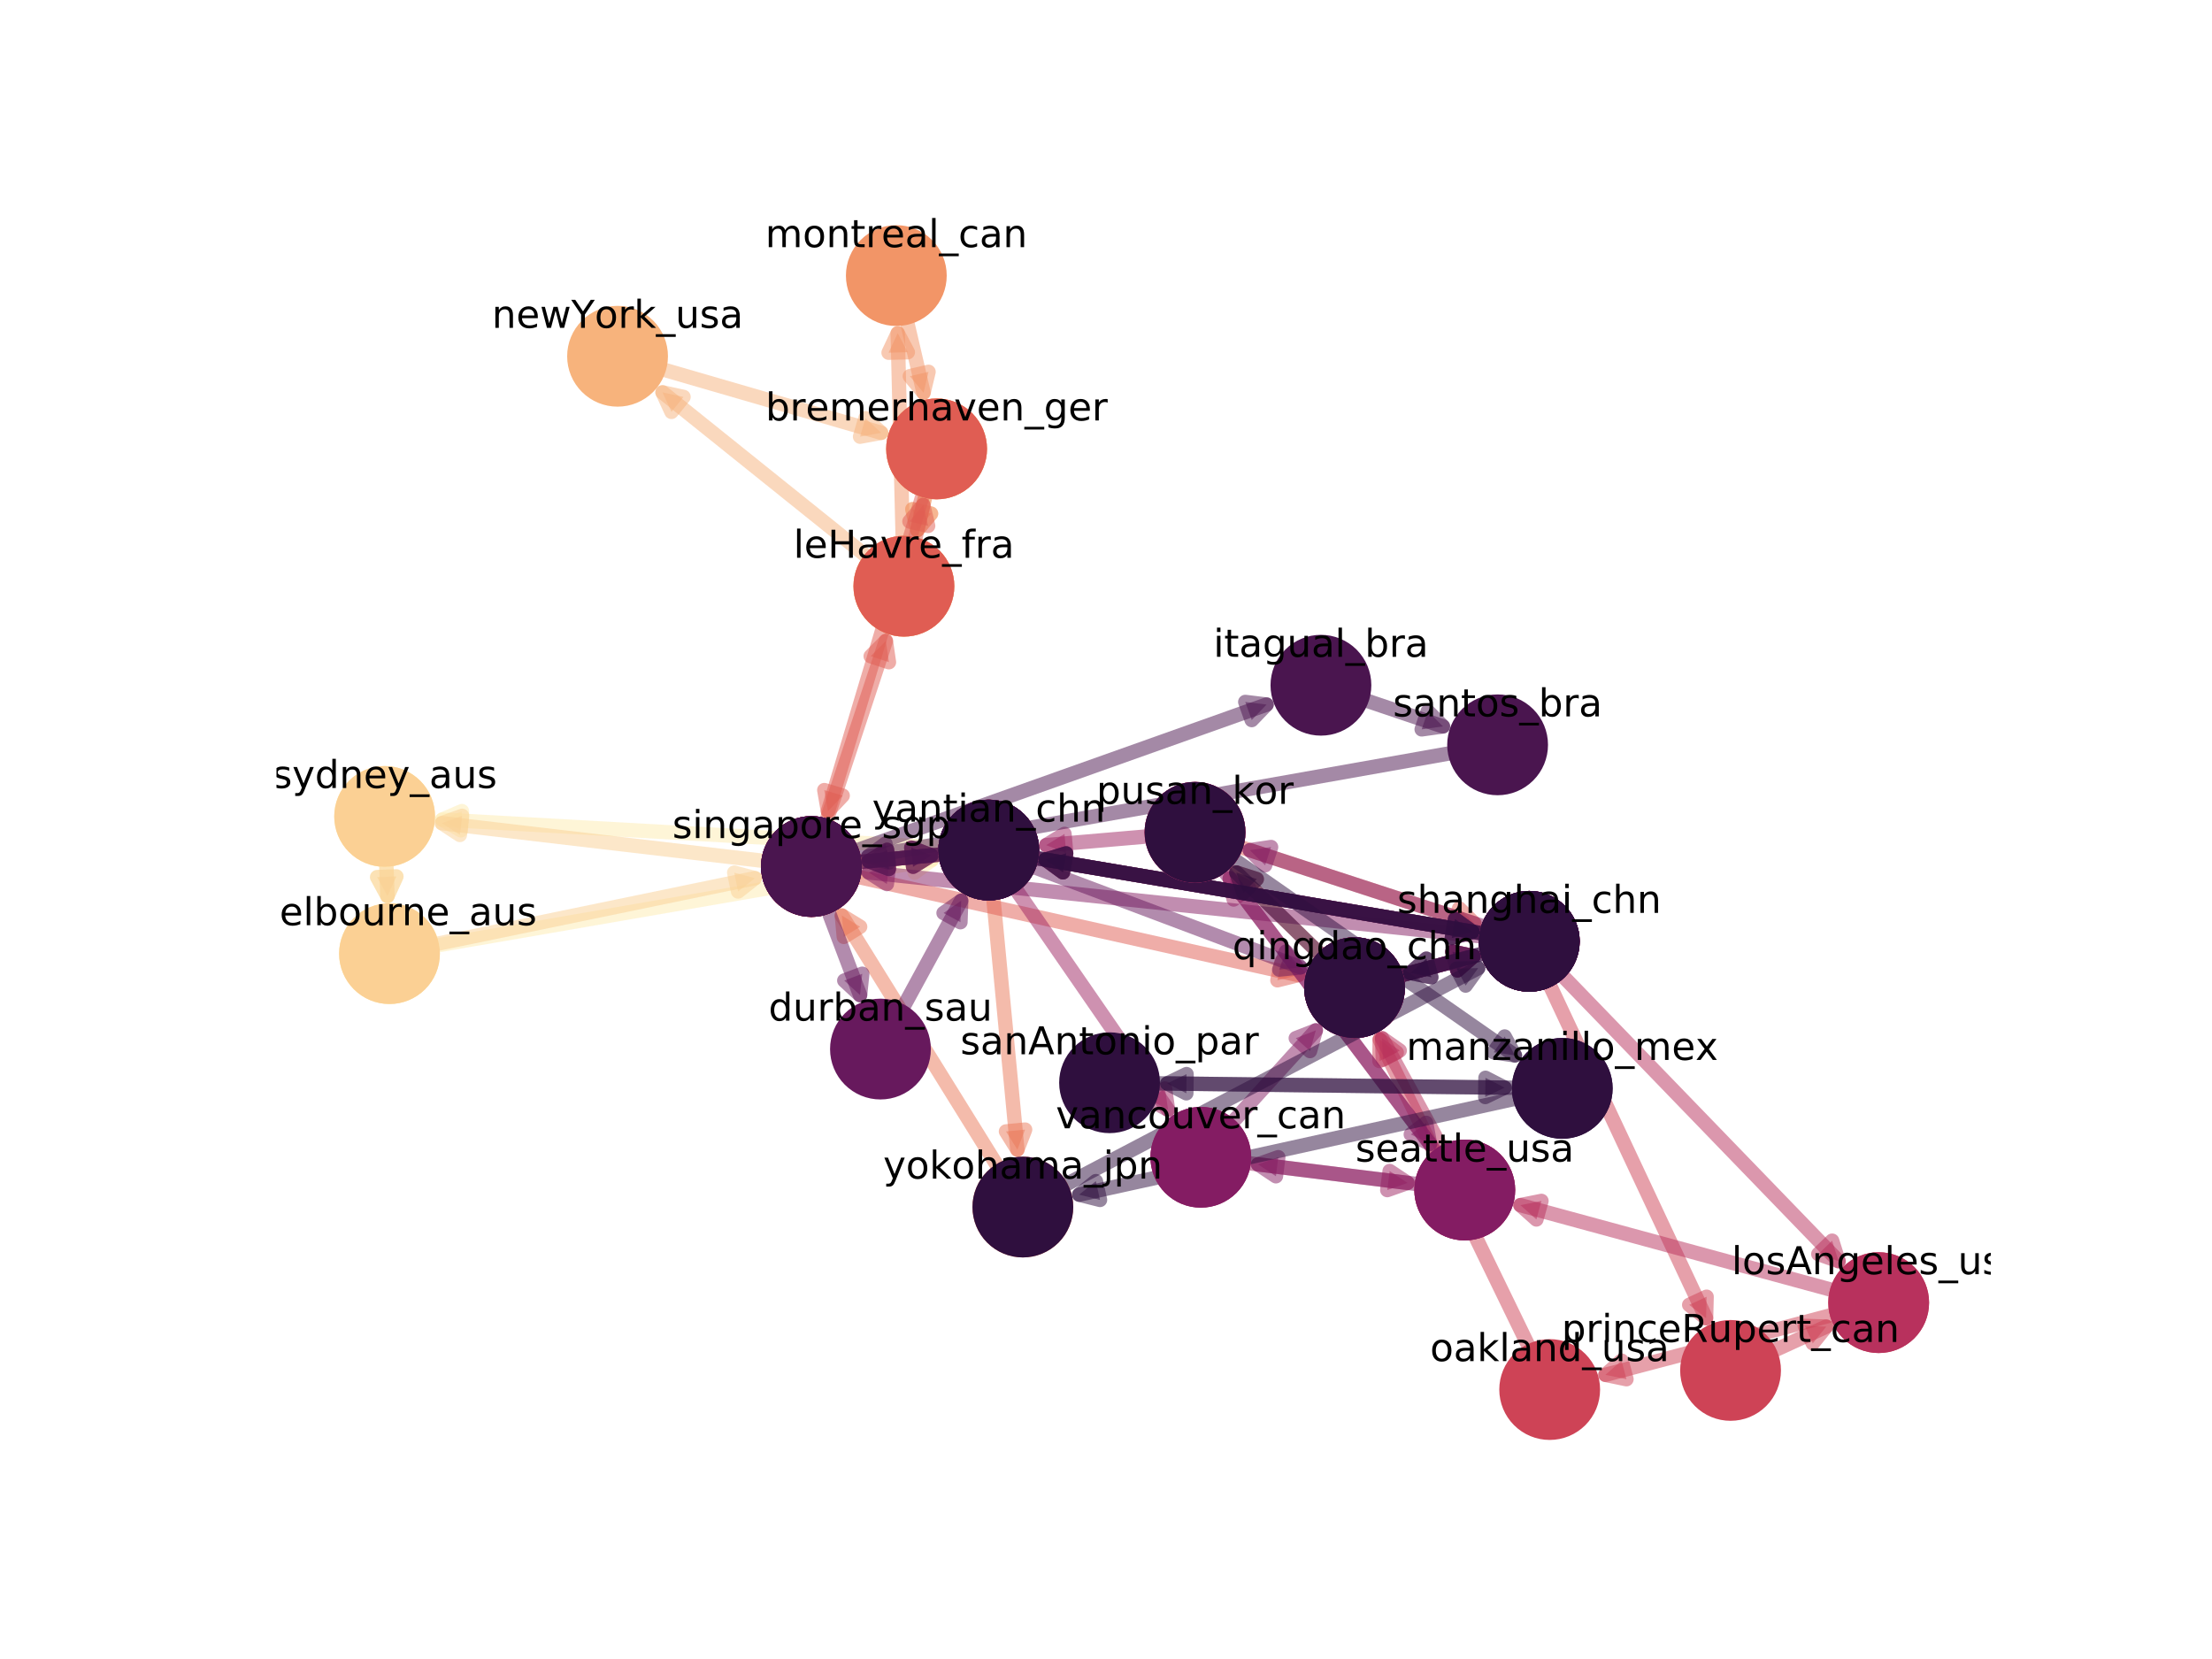 <?xml version="1.0" encoding="utf-8" standalone="no"?>
<!DOCTYPE svg PUBLIC "-//W3C//DTD SVG 1.1//EN"
  "http://www.w3.org/Graphics/SVG/1.1/DTD/svg11.dtd">
<!-- Created with matplotlib (https://matplotlib.org/) -->
<svg height="345.6pt" version="1.1" viewBox="0 0 460.8 345.6" width="460.8pt" xmlns="http://www.w3.org/2000/svg" xmlns:xlink="http://www.w3.org/1999/xlink">
 <defs>
  <style type="text/css">
*{stroke-linecap:butt;stroke-linejoin:round;}
  </style>
 </defs>
 <g id="figure_1">
  <g id="patch_1">
   <path d="M 0 345.6 
L 460.8 345.6 
L 460.8 0 
L 0 0 
z
" style="fill:#ffffff;"/>
  </g>
  <g id="axes_1">
   <g id="patch_2">
    <path clip-path="url(#pbee26f7bff)" d="M 205.973 177.084 
Q 147.372 173.822 92.119 170.746 
" style="fill:none;stroke:#feedb0;stroke-linecap:round;stroke-opacity:0.5;stroke-width:3;"/>
    <path clip-path="url(#pbee26f7bff)" d="M 96.002 172.965 
L 92.119 170.746 
L 96.224 168.971 
L 96.002 172.965 
z
" style="fill:#feedb0;fill-opacity:0.5;stroke:#feedb0;stroke-linecap:round;stroke-opacity:0.5;stroke-width:3;"/>
   </g>
   <g id="patch_3">
    <path clip-path="url(#pbee26f7bff)" d="M 80.125 170.078 
Q 80.478 180.041 80.712 186.652 
" style="fill:none;stroke:#feedb0;stroke-linecap:round;stroke-opacity:0.5;stroke-width:3;"/>
    <path clip-path="url(#pbee26f7bff)" d="M 82.569 182.584 
L 80.712 186.652 
L 78.572 182.725 
L 82.569 182.584 
z
" style="fill:#feedb0;fill-opacity:0.5;stroke:#feedb0;stroke-linecap:round;stroke-opacity:0.5;stroke-width:3;"/>
   </g>
   <g id="patch_4">
    <path clip-path="url(#pbee26f7bff)" d="M 81.138 198.66 
Q 139.287 188.61 194.13 179.131 
" style="fill:none;stroke:#feedb0;stroke-linecap:round;stroke-opacity:0.5;stroke-width:3;"/>
    <path clip-path="url(#pbee26f7bff)" d="M 189.848 177.842 
L 194.13 179.131 
L 190.529 181.783 
L 189.848 177.842 
z
" style="fill:#feedb0;fill-opacity:0.5;stroke:#feedb0;stroke-linecap:round;stroke-opacity:0.5;stroke-width:3;"/>
   </g>
   <g id="patch_5">
    <path clip-path="url(#pbee26f7bff)" d="M 169.033 180.508 
Q 128.881 175.798 92.06 171.478 
" style="fill:none;stroke:#fbd094;stroke-linecap:round;stroke-opacity:0.5;stroke-width:3;"/>
    <path clip-path="url(#pbee26f7bff)" d="M 95.8 173.931 
L 92.06 171.478 
L 96.266 169.958 
L 95.8 173.931 
z
" style="fill:#fbd094;fill-opacity:0.5;stroke:#fbd094;stroke-linecap:round;stroke-opacity:0.5;stroke-width:3;"/>
   </g>
   <g id="patch_6">
    <path clip-path="url(#pbee26f7bff)" d="M 80.125 170.078 
Q 80.478 180.041 80.712 186.652 
" style="fill:none;stroke:#fbd094;stroke-linecap:round;stroke-opacity:0.5;stroke-width:3;"/>
    <path clip-path="url(#pbee26f7bff)" d="M 82.569 182.584 
L 80.712 186.652 
L 78.572 182.725 
L 82.569 182.584 
z
" style="fill:#fbd094;fill-opacity:0.5;stroke:#fbd094;stroke-linecap:round;stroke-opacity:0.5;stroke-width:3;"/>
   </g>
   <g id="patch_7">
    <path clip-path="url(#pbee26f7bff)" d="M 81.138 198.66 
Q 120.846 190.46 157.269 182.937 
" style="fill:none;stroke:#fbd094;stroke-linecap:round;stroke-opacity:0.5;stroke-width:3;"/>
    <path clip-path="url(#pbee26f7bff)" d="M 152.947 181.788 
L 157.269 182.937 
L 153.756 185.705 
L 152.947 181.788 
z
" style="fill:#fbd094;fill-opacity:0.5;stroke:#fbd094;stroke-linecap:round;stroke-opacity:0.5;stroke-width:3;"/>
   </g>
   <g id="patch_8">
    <path clip-path="url(#pbee26f7bff)" d="M 128.648 74.217 
Q 157.719 82.657 183.568 90.162 
" style="fill:none;stroke:#f7b37c;stroke-linecap:round;stroke-opacity:0.5;stroke-width:3;"/>
    <path clip-path="url(#pbee26f7bff)" d="M 180.285 87.126 
L 183.568 90.162 
L 179.169 90.968 
L 180.285 87.126 
z
" style="fill:#f7b37c;fill-opacity:0.5;stroke:#f7b37c;stroke-linecap:round;stroke-opacity:0.5;stroke-width:3;"/>
   </g>
   <g id="patch_9">
    <path clip-path="url(#pbee26f7bff)" d="M 195.109 93.513 
Q 192.707 103.602 191.081 110.428 
" style="fill:none;stroke:#f7b37c;stroke-linecap:round;stroke-opacity:0.5;stroke-width:3;"/>
    <path clip-path="url(#pbee26f7bff)" d="M 193.954 107 
L 191.081 110.428 
L 190.062 106.073 
L 193.954 107 
z
" style="fill:#f7b37c;fill-opacity:0.5;stroke:#f7b37c;stroke-linecap:round;stroke-opacity:0.5;stroke-width:3;"/>
   </g>
   <g id="patch_10">
    <path clip-path="url(#pbee26f7bff)" d="M 188.298 122.116 
Q 161.85 100.878 138.017 81.74 
" style="fill:none;stroke:#f7b37c;stroke-linecap:round;stroke-opacity:0.5;stroke-width:3;"/>
    <path clip-path="url(#pbee26f7bff)" d="M 139.884 85.804 
L 138.017 81.74 
L 142.388 82.685 
L 139.884 85.804 
z
" style="fill:#f7b37c;fill-opacity:0.5;stroke:#f7b37c;stroke-linecap:round;stroke-opacity:0.5;stroke-width:3;"/>
   </g>
   <g id="patch_11">
    <path clip-path="url(#pbee26f7bff)" d="M 186.719 57.411 
Q 189.933 71.242 192.388 81.807 
" style="fill:none;stroke:#f29567;stroke-linecap:round;stroke-opacity:0.5;stroke-width:3;"/>
    <path clip-path="url(#pbee26f7bff)" d="M 193.431 77.458 
L 192.388 81.807 
L 189.535 78.363 
L 193.431 77.458 
z
" style="fill:#f29567;fill-opacity:0.5;stroke:#f29567;stroke-linecap:round;stroke-opacity:0.5;stroke-width:3;"/>
   </g>
   <g id="patch_12">
    <path clip-path="url(#pbee26f7bff)" d="M 195.109 93.513 
Q 192.707 103.602 191.081 110.428 
" style="fill:none;stroke:#f29567;stroke-linecap:round;stroke-opacity:0.5;stroke-width:3;"/>
    <path clip-path="url(#pbee26f7bff)" d="M 193.954 107 
L 191.081 110.428 
L 190.062 106.073 
L 193.954 107 
z
" style="fill:#f29567;fill-opacity:0.5;stroke:#f29567;stroke-linecap:round;stroke-opacity:0.5;stroke-width:3;"/>
   </g>
   <g id="patch_13">
    <path clip-path="url(#pbee26f7bff)" d="M 188.298 122.116 
Q 187.614 94.094 187.012 69.425 
" style="fill:none;stroke:#f29567;stroke-linecap:round;stroke-opacity:0.5;stroke-width:3;"/>
    <path clip-path="url(#pbee26f7bff)" d="M 185.11 73.472 
L 187.012 69.425 
L 189.109 73.375 
L 185.11 73.472 
z
" style="fill:#f29567;fill-opacity:0.5;stroke:#f29567;stroke-linecap:round;stroke-opacity:0.5;stroke-width:3;"/>
   </g>
   <g id="patch_14">
    <path clip-path="url(#pbee26f7bff)" d="M 169.033 180.508 
Q 183.19 179.196 194.007 178.193 
" style="fill:none;stroke:#eb7858;stroke-linecap:round;stroke-opacity:0.5;stroke-width:3;"/>
    <path clip-path="url(#pbee26f7bff)" d="M 189.839 176.571 
L 194.007 178.193 
L 190.208 180.554 
L 189.839 176.571 
z
" style="fill:#eb7858;fill-opacity:0.5;stroke:#eb7858;stroke-linecap:round;stroke-opacity:0.5;stroke-width:3;"/>
   </g>
   <g id="patch_15">
    <path clip-path="url(#pbee26f7bff)" d="M 205.973 177.084 
Q 209.115 209.957 211.937 239.49 
" style="fill:none;stroke:#eb7858;stroke-linecap:round;stroke-opacity:0.5;stroke-width:3;"/>
    <path clip-path="url(#pbee26f7bff)" d="M 213.548 235.318 
L 211.937 239.49 
L 209.566 235.699 
L 213.548 235.318 
z
" style="fill:#eb7858;fill-opacity:0.5;stroke:#eb7858;stroke-linecap:round;stroke-opacity:0.5;stroke-width:3;"/>
   </g>
   <g id="patch_16">
    <path clip-path="url(#pbee26f7bff)" d="M 213.08 251.448 
Q 193.341 219.657 175.371 190.716 
" style="fill:none;stroke:#eb7858;stroke-linecap:round;stroke-opacity:0.5;stroke-width:3;"/>
    <path clip-path="url(#pbee26f7bff)" d="M 175.782 195.169 
L 175.371 190.716 
L 179.18 193.059 
L 175.782 195.169 
z
" style="fill:#eb7858;fill-opacity:0.5;stroke:#eb7858;stroke-linecap:round;stroke-opacity:0.5;stroke-width:3;"/>
   </g>
   <g id="patch_17">
    <path clip-path="url(#pbee26f7bff)" d="M 318.57 196.096 
Q 266.541 187.311 217.819 179.085 
" style="fill:none;stroke:#e05d53;stroke-linecap:round;stroke-opacity:0.5;stroke-width:3;"/>
    <path clip-path="url(#pbee26f7bff)" d="M 221.43 181.723 
L 217.819 179.085 
L 222.096 177.779 
L 221.43 181.723 
z
" style="fill:#e05d53;fill-opacity:0.5;stroke:#e05d53;stroke-linecap:round;stroke-opacity:0.5;stroke-width:3;"/>
   </g>
   <g id="patch_18">
    <path clip-path="url(#pbee26f7bff)" d="M 205.973 177.084 
Q 191.816 178.396 180.999 179.399 
" style="fill:none;stroke:#e05d53;stroke-linecap:round;stroke-opacity:0.5;stroke-width:3;"/>
    <path clip-path="url(#pbee26f7bff)" d="M 185.166 181.021 
L 180.999 179.399 
L 184.797 177.038 
L 185.166 181.021 
z
" style="fill:#e05d53;fill-opacity:0.5;stroke:#e05d53;stroke-linecap:round;stroke-opacity:0.5;stroke-width:3;"/>
   </g>
   <g id="patch_19">
    <path clip-path="url(#pbee26f7bff)" d="M 169.033 180.508 
Q 177.309 155.423 184.535 133.523 
" style="fill:none;stroke:#e05d53;stroke-linecap:round;stroke-opacity:0.5;stroke-width:3;"/>
    <path clip-path="url(#pbee26f7bff)" d="M 181.382 136.695 
L 184.535 133.523 
L 185.181 137.948 
L 181.382 136.695 
z
" style="fill:#e05d53;fill-opacity:0.5;stroke:#e05d53;stroke-linecap:round;stroke-opacity:0.5;stroke-width:3;"/>
   </g>
   <g id="patch_20">
    <path clip-path="url(#pbee26f7bff)" d="M 188.298 122.116 
Q 190.701 112.027 192.326 105.201 
" style="fill:none;stroke:#e05d53;stroke-linecap:round;stroke-opacity:0.5;stroke-width:3;"/>
    <path clip-path="url(#pbee26f7bff)" d="M 189.454 108.629 
L 192.326 105.201 
L 193.345 109.555 
L 189.454 108.629 
z
" style="fill:#e05d53;fill-opacity:0.5;stroke:#e05d53;stroke-linecap:round;stroke-opacity:0.5;stroke-width:3;"/>
   </g>
   <g id="patch_21">
    <path clip-path="url(#pbee26f7bff)" d="M 195.109 93.513 
Q 183.314 132.862 172.483 168.998 
" style="fill:none;stroke:#e05d53;stroke-linecap:round;stroke-opacity:0.5;stroke-width:3;"/>
    <path clip-path="url(#pbee26f7bff)" d="M 175.547 165.741 
L 172.483 168.998 
L 171.715 164.593 
L 175.547 165.741 
z
" style="fill:#e05d53;fill-opacity:0.5;stroke:#e05d53;stroke-linecap:round;stroke-opacity:0.5;stroke-width:3;"/>
   </g>
   <g id="patch_22">
    <path clip-path="url(#pbee26f7bff)" d="M 169.033 180.508 
Q 221.375 192.184 270.443 203.13 
" style="fill:none;stroke:#e05d53;stroke-linecap:round;stroke-opacity:0.5;stroke-width:3;"/>
    <path clip-path="url(#pbee26f7bff)" d="M 266.974 200.307 
L 270.443 203.13 
L 266.103 204.211 
L 266.974 200.307 
z
" style="fill:#e05d53;fill-opacity:0.5;stroke:#e05d53;stroke-linecap:round;stroke-opacity:0.5;stroke-width:3;"/>
   </g>
   <g id="patch_23">
    <path clip-path="url(#pbee26f7bff)" d="M 282.172 205.747 
Q 268.66 192.588 257.552 181.769 
" style="fill:none;stroke:#e05d53;stroke-linecap:round;stroke-opacity:0.5;stroke-width:3;"/>
    <path clip-path="url(#pbee26f7bff)" d="M 259.022 185.993 
L 257.552 181.769 
L 261.813 183.127 
L 259.022 185.993 
z
" style="fill:#e05d53;fill-opacity:0.5;stroke:#e05d53;stroke-linecap:round;stroke-opacity:0.5;stroke-width:3;"/>
   </g>
   <g id="patch_24">
    <path clip-path="url(#pbee26f7bff)" d="M 248.945 173.387 
Q 279.642 183.399 307.149 192.371 
" style="fill:none;stroke:#e05d53;stroke-linecap:round;stroke-opacity:0.5;stroke-width:3;"/>
    <path clip-path="url(#pbee26f7bff)" d="M 303.967 189.229 
L 307.149 192.371 
L 302.726 193.032 
L 303.967 189.229 
z
" style="fill:#e05d53;fill-opacity:0.5;stroke:#e05d53;stroke-linecap:round;stroke-opacity:0.5;stroke-width:3;"/>
   </g>
   <g id="patch_25">
    <path clip-path="url(#pbee26f7bff)" d="M 282.172 205.747 
Q 296.183 202.032 306.952 199.176 
" style="fill:none;stroke:#ce4356;stroke-linecap:round;stroke-opacity:0.5;stroke-width:3;"/>
    <path clip-path="url(#pbee26f7bff)" d="M 302.573 198.268 
L 306.952 199.176 
L 303.599 202.135 
L 302.573 198.268 
z
" style="fill:#ce4356;fill-opacity:0.5;stroke:#ce4356;stroke-linecap:round;stroke-opacity:0.5;stroke-width:3;"/>
   </g>
   <g id="patch_26">
    <path clip-path="url(#pbee26f7bff)" d="M 318.57 196.096 
Q 337.699 236.867 355.403 274.602 
" style="fill:none;stroke:#ce4356;stroke-linecap:round;stroke-opacity:0.5;stroke-width:3;"/>
    <path clip-path="url(#pbee26f7bff)" d="M 355.515 270.131 
L 355.403 274.602 
L 351.893 271.83 
L 355.515 270.131 
z
" style="fill:#ce4356;fill-opacity:0.5;stroke:#ce4356;stroke-linecap:round;stroke-opacity:0.5;stroke-width:3;"/>
   </g>
   <g id="patch_27">
    <path clip-path="url(#pbee26f7bff)" d="M 360.507 285.481 
Q 371.997 280.224 380.437 276.362 
" style="fill:none;stroke:#ce4356;stroke-linecap:round;stroke-opacity:0.5;stroke-width:3;"/>
    <path clip-path="url(#pbee26f7bff)" d="M 375.968 276.208 
L 380.437 276.362 
L 377.632 279.845 
L 375.968 276.208 
z
" style="fill:#ce4356;fill-opacity:0.5;stroke:#ce4356;stroke-linecap:round;stroke-opacity:0.5;stroke-width:3;"/>
   </g>
   <g id="patch_28">
    <path clip-path="url(#pbee26f7bff)" d="M 391.363 271.363 
Q 361.28 279.31 334.441 286.399 
" style="fill:none;stroke:#ce4356;stroke-linecap:round;stroke-opacity:0.5;stroke-width:3;"/>
    <path clip-path="url(#pbee26f7bff)" d="M 338.819 287.311 
L 334.441 286.399 
L 337.797 283.444 
L 338.819 287.311 
z
" style="fill:#ce4356;fill-opacity:0.5;stroke:#ce4356;stroke-linecap:round;stroke-opacity:0.5;stroke-width:3;"/>
   </g>
   <g id="patch_29">
    <path clip-path="url(#pbee26f7bff)" d="M 322.828 289.467 
Q 304.391 251.502 287.42 216.554 
" style="fill:none;stroke:#ce4356;stroke-linecap:round;stroke-opacity:0.5;stroke-width:3;"/>
    <path clip-path="url(#pbee26f7bff)" d="M 287.368 221.026 
L 287.42 216.554 
L 290.967 219.278 
L 287.368 221.026 
z
" style="fill:#ce4356;fill-opacity:0.5;stroke:#ce4356;stroke-linecap:round;stroke-opacity:0.5;stroke-width:3;"/>
   </g>
   <g id="patch_30">
    <path clip-path="url(#pbee26f7bff)" d="M 318.57 196.096 
Q 351.955 230.616 383.009 262.725 
" style="fill:none;stroke:#b8315d;stroke-linecap:round;stroke-opacity:0.5;stroke-width:3;"/>
    <path clip-path="url(#pbee26f7bff)" d="M 381.666 258.459 
L 383.009 262.725 
L 378.79 261.24 
L 381.666 258.459 
z
" style="fill:#b8315d;fill-opacity:0.5;stroke:#b8315d;stroke-linecap:round;stroke-opacity:0.5;stroke-width:3;"/>
   </g>
   <g id="patch_31">
    <path clip-path="url(#pbee26f7bff)" d="M 391.363 271.363 
Q 352.426 260.768 316.726 251.054 
" style="fill:none;stroke:#b8315d;stroke-linecap:round;stroke-opacity:0.5;stroke-width:3;"/>
    <path clip-path="url(#pbee26f7bff)" d="M 320.06 254.034 
L 316.726 251.054 
L 321.111 250.174 
L 320.06 254.034 
z
" style="fill:#b8315d;fill-opacity:0.5;stroke:#b8315d;stroke-linecap:round;stroke-opacity:0.5;stroke-width:3;"/>
   </g>
   <g id="patch_32">
    <path clip-path="url(#pbee26f7bff)" d="M 305.135 247.899 
Q 295.724 230.624 287.918 216.295 
" style="fill:none;stroke:#b8315d;stroke-linecap:round;stroke-opacity:0.5;stroke-width:3;"/>
    <path clip-path="url(#pbee26f7bff)" d="M 288.075 220.764 
L 287.918 216.295 
L 291.588 218.851 
L 288.075 220.764 
z
" style="fill:#b8315d;fill-opacity:0.5;stroke:#b8315d;stroke-linecap:round;stroke-opacity:0.5;stroke-width:3;"/>
   </g>
   <g id="patch_33">
    <path clip-path="url(#pbee26f7bff)" d="M 282.172 205.747 
Q 296.183 202.032 306.952 199.176 
" style="fill:none;stroke:#b8315d;stroke-linecap:round;stroke-opacity:0.5;stroke-width:3;"/>
    <path clip-path="url(#pbee26f7bff)" d="M 302.573 198.268 
L 306.952 199.176 
L 303.599 202.135 
L 302.573 198.268 
z
" style="fill:#b8315d;fill-opacity:0.5;stroke:#b8315d;stroke-linecap:round;stroke-opacity:0.5;stroke-width:3;"/>
   </g>
   <g id="patch_34">
    <path clip-path="url(#pbee26f7bff)" d="M 205.973 177.084 
Q 225.601 205.519 243.324 231.192 
" style="fill:none;stroke:#9f2462;stroke-linecap:round;stroke-opacity:0.5;stroke-width:3;"/>
    <path clip-path="url(#pbee26f7bff)" d="M 242.698 226.764 
L 243.324 231.192 
L 239.406 229.037 
L 242.698 226.764 
z
" style="fill:#9f2462;fill-opacity:0.5;stroke:#9f2462;stroke-linecap:round;stroke-opacity:0.5;stroke-width:3;"/>
   </g>
   <g id="patch_35">
    <path clip-path="url(#pbee26f7bff)" d="M 250.15 241.081 
Q 273.345 243.957 293.211 246.421 
" style="fill:none;stroke:#9f2462;stroke-linecap:round;stroke-opacity:0.5;stroke-width:3;"/>
    <path clip-path="url(#pbee26f7bff)" d="M 289.488 243.944 
L 293.211 246.421 
L 288.996 247.913 
L 289.488 243.944 
z
" style="fill:#9f2462;fill-opacity:0.5;stroke:#9f2462;stroke-linecap:round;stroke-opacity:0.5;stroke-width:3;"/>
   </g>
   <g id="patch_36">
    <path clip-path="url(#pbee26f7bff)" d="M 305.135 247.899 
Q 279.647 214.101 256.179 182.98 
" style="fill:none;stroke:#9f2462;stroke-linecap:round;stroke-opacity:0.5;stroke-width:3;"/>
    <path clip-path="url(#pbee26f7bff)" d="M 256.991 187.378 
L 256.179 182.98 
L 260.184 184.97 
L 256.991 187.378 
z
" style="fill:#9f2462;fill-opacity:0.5;stroke:#9f2462;stroke-linecap:round;stroke-opacity:0.5;stroke-width:3;"/>
   </g>
   <g id="patch_37">
    <path clip-path="url(#pbee26f7bff)" d="M 248.945 173.387 
Q 231.772 174.865 217.941 176.055 
" style="fill:none;stroke:#9f2462;stroke-linecap:round;stroke-opacity:0.5;stroke-width:3;"/>
    <path clip-path="url(#pbee26f7bff)" d="M 222.098 177.704 
L 217.941 176.055 
L 221.755 173.719 
L 222.098 177.704 
z
" style="fill:#9f2462;fill-opacity:0.5;stroke:#9f2462;stroke-linecap:round;stroke-opacity:0.5;stroke-width:3;"/>
   </g>
   <g id="patch_38">
    <path clip-path="url(#pbee26f7bff)" d="M 169.033 180.508 
Q 183.19 179.196 194.007 178.193 
" style="fill:none;stroke:#841c63;stroke-linecap:round;stroke-opacity:0.5;stroke-width:3;"/>
    <path clip-path="url(#pbee26f7bff)" d="M 189.839 176.571 
L 194.007 178.193 
L 190.208 180.554 
L 189.839 176.571 
z
" style="fill:#841c63;fill-opacity:0.5;stroke:#841c63;stroke-linecap:round;stroke-opacity:0.5;stroke-width:3;"/>
   </g>
   <g id="patch_39">
    <path clip-path="url(#pbee26f7bff)" d="M 205.973 177.084 
Q 258.002 185.869 306.723 194.096 
" style="fill:none;stroke:#841c63;stroke-linecap:round;stroke-opacity:0.5;stroke-width:3;"/>
    <path clip-path="url(#pbee26f7bff)" d="M 303.112 191.458 
L 306.723 194.096 
L 302.446 195.402 
L 303.112 191.458 
z
" style="fill:#841c63;fill-opacity:0.5;stroke:#841c63;stroke-linecap:round;stroke-opacity:0.5;stroke-width:3;"/>
   </g>
   <g id="patch_40">
    <path clip-path="url(#pbee26f7bff)" d="M 318.57 196.096 
Q 287.873 186.084 260.365 177.112 
" style="fill:none;stroke:#841c63;stroke-linecap:round;stroke-opacity:0.5;stroke-width:3;"/>
    <path clip-path="url(#pbee26f7bff)" d="M 263.548 180.254 
L 260.365 177.112 
L 264.788 176.451 
L 263.548 180.254 
z
" style="fill:#841c63;fill-opacity:0.5;stroke:#841c63;stroke-linecap:round;stroke-opacity:0.5;stroke-width:3;"/>
   </g>
   <g id="patch_41">
    <path clip-path="url(#pbee26f7bff)" d="M 248.945 173.387 
Q 274.433 207.186 297.901 238.306 
" style="fill:none;stroke:#841c63;stroke-linecap:round;stroke-opacity:0.5;stroke-width:3;"/>
    <path clip-path="url(#pbee26f7bff)" d="M 297.089 233.908 
L 297.901 238.306 
L 293.895 236.317 
L 297.089 233.908 
z
" style="fill:#841c63;fill-opacity:0.5;stroke:#841c63;stroke-linecap:round;stroke-opacity:0.5;stroke-width:3;"/>
   </g>
   <g id="patch_42">
    <path clip-path="url(#pbee26f7bff)" d="M 305.135 247.899 
Q 281.94 245.023 262.074 242.56 
" style="fill:none;stroke:#841c63;stroke-linecap:round;stroke-opacity:0.5;stroke-width:3;"/>
    <path clip-path="url(#pbee26f7bff)" d="M 265.797 245.037 
L 262.074 242.56 
L 266.289 241.067 
L 265.797 245.037 
z
" style="fill:#841c63;fill-opacity:0.5;stroke:#841c63;stroke-linecap:round;stroke-opacity:0.5;stroke-width:3;"/>
   </g>
   <g id="patch_43">
    <path clip-path="url(#pbee26f7bff)" d="M 250.15 241.081 
Q 263.254 226.622 274.105 214.648 
" style="fill:none;stroke:#841c63;stroke-linecap:round;stroke-opacity:0.5;stroke-width:3;"/>
    <path clip-path="url(#pbee26f7bff)" d="M 269.937 216.269 
L 274.105 214.648 
L 272.901 218.955 
L 269.937 216.269 
z
" style="fill:#841c63;fill-opacity:0.5;stroke:#841c63;stroke-linecap:round;stroke-opacity:0.5;stroke-width:3;"/>
   </g>
   <g id="patch_44">
    <path clip-path="url(#pbee26f7bff)" d="M 282.172 205.747 
Q 296.183 202.032 306.952 199.176 
" style="fill:none;stroke:#841c63;stroke-linecap:round;stroke-opacity:0.5;stroke-width:3;"/>
    <path clip-path="url(#pbee26f7bff)" d="M 302.573 198.268 
L 306.952 199.176 
L 303.599 202.135 
L 302.573 198.268 
z
" style="fill:#841c63;fill-opacity:0.5;stroke:#841c63;stroke-linecap:round;stroke-opacity:0.5;stroke-width:3;"/>
   </g>
   <g id="patch_45">
    <path clip-path="url(#pbee26f7bff)" d="M 318.57 196.096 
Q 248.107 188.751 180.98 181.753 
" style="fill:none;stroke:#841c63;stroke-linecap:round;stroke-opacity:0.5;stroke-width:3;"/>
    <path clip-path="url(#pbee26f7bff)" d="M 184.751 184.157 
L 180.98 181.753 
L 185.166 180.179 
L 184.751 184.157 
z
" style="fill:#841c63;fill-opacity:0.5;stroke:#841c63;stroke-linecap:round;stroke-opacity:0.5;stroke-width:3;"/>
   </g>
   <g id="patch_46">
    <path clip-path="url(#pbee26f7bff)" d="M 282.172 205.747 
Q 296.183 202.032 306.952 199.176 
" style="fill:none;stroke:#67195d;stroke-linecap:round;stroke-opacity:0.5;stroke-width:3;"/>
    <path clip-path="url(#pbee26f7bff)" d="M 302.573 198.268 
L 306.952 199.176 
L 303.599 202.135 
L 302.573 198.268 
z
" style="fill:#67195d;fill-opacity:0.5;stroke:#67195d;stroke-linecap:round;stroke-opacity:0.5;stroke-width:3;"/>
   </g>
   <g id="patch_47">
    <path clip-path="url(#pbee26f7bff)" d="M 318.57 196.096 
Q 266.541 187.311 217.819 179.085 
" style="fill:none;stroke:#67195d;stroke-linecap:round;stroke-opacity:0.5;stroke-width:3;"/>
    <path clip-path="url(#pbee26f7bff)" d="M 221.43 181.723 
L 217.819 179.085 
L 222.096 177.779 
L 221.43 181.723 
z
" style="fill:#67195d;fill-opacity:0.5;stroke:#67195d;stroke-linecap:round;stroke-opacity:0.5;stroke-width:3;"/>
   </g>
   <g id="patch_48">
    <path clip-path="url(#pbee26f7bff)" d="M 205.973 177.084 
Q 191.816 178.396 180.999 179.399 
" style="fill:none;stroke:#67195d;stroke-linecap:round;stroke-opacity:0.5;stroke-width:3;"/>
    <path clip-path="url(#pbee26f7bff)" d="M 185.166 181.021 
L 180.999 179.399 
L 184.797 177.038 
L 185.166 181.021 
z
" style="fill:#67195d;fill-opacity:0.5;stroke:#67195d;stroke-linecap:round;stroke-opacity:0.5;stroke-width:3;"/>
   </g>
   <g id="patch_49">
    <path clip-path="url(#pbee26f7bff)" d="M 169.033 180.508 
Q 174.693 195.473 179.166 207.301 
" style="fill:none;stroke:#67195d;stroke-linecap:round;stroke-opacity:0.5;stroke-width:3;"/>
    <path clip-path="url(#pbee26f7bff)" d="M 179.622 202.852 
L 179.166 207.301 
L 175.88 204.267 
L 179.622 202.852 
z
" style="fill:#67195d;fill-opacity:0.5;stroke:#67195d;stroke-linecap:round;stroke-opacity:0.5;stroke-width:3;"/>
   </g>
   <g id="patch_50">
    <path clip-path="url(#pbee26f7bff)" d="M 183.416 218.539 
Q 192.625 201.616 200.23 187.639 
" style="fill:none;stroke:#67195d;stroke-linecap:round;stroke-opacity:0.5;stroke-width:3;"/>
    <path clip-path="url(#pbee26f7bff)" d="M 196.561 190.197 
L 200.23 187.639 
L 200.075 192.108 
L 196.561 190.197 
z
" style="fill:#67195d;fill-opacity:0.5;stroke:#67195d;stroke-linecap:round;stroke-opacity:0.5;stroke-width:3;"/>
   </g>
   <g id="patch_51">
    <path clip-path="url(#pbee26f7bff)" d="M 205.973 177.084 
Q 240.019 189.891 270.926 201.517 
" style="fill:none;stroke:#67195d;stroke-linecap:round;stroke-opacity:0.5;stroke-width:3;"/>
    <path clip-path="url(#pbee26f7bff)" d="M 267.887 198.236 
L 270.926 201.517 
L 266.478 201.98 
L 267.887 198.236 
z
" style="fill:#67195d;fill-opacity:0.5;stroke:#67195d;stroke-linecap:round;stroke-opacity:0.5;stroke-width:3;"/>
   </g>
   <g id="patch_52">
    <path clip-path="url(#pbee26f7bff)" d="M 282.172 205.747 
Q 296.183 202.032 306.952 199.176 
" style="fill:none;stroke:#4a154f;stroke-linecap:round;stroke-opacity:0.5;stroke-width:3;"/>
    <path clip-path="url(#pbee26f7bff)" d="M 302.573 198.268 
L 306.952 199.176 
L 303.599 202.135 
L 302.573 198.268 
z
" style="fill:#4a154f;fill-opacity:0.5;stroke:#4a154f;stroke-linecap:round;stroke-opacity:0.5;stroke-width:3;"/>
   </g>
   <g id="patch_53">
    <path clip-path="url(#pbee26f7bff)" d="M 318.57 196.096 
Q 266.541 187.311 217.819 179.085 
" style="fill:none;stroke:#4a154f;stroke-linecap:round;stroke-opacity:0.5;stroke-width:3;"/>
    <path clip-path="url(#pbee26f7bff)" d="M 221.43 181.723 
L 217.819 179.085 
L 222.096 177.779 
L 221.43 181.723 
z
" style="fill:#4a154f;fill-opacity:0.5;stroke:#4a154f;stroke-linecap:round;stroke-opacity:0.5;stroke-width:3;"/>
   </g>
   <g id="patch_54">
    <path clip-path="url(#pbee26f7bff)" d="M 205.973 177.084 
Q 191.816 178.396 180.999 179.399 
" style="fill:none;stroke:#4a154f;stroke-linecap:round;stroke-opacity:0.5;stroke-width:3;"/>
    <path clip-path="url(#pbee26f7bff)" d="M 185.166 181.021 
L 180.999 179.399 
L 184.797 177.038 
L 185.166 181.021 
z
" style="fill:#4a154f;fill-opacity:0.5;stroke:#4a154f;stroke-linecap:round;stroke-opacity:0.5;stroke-width:3;"/>
   </g>
   <g id="patch_55">
    <path clip-path="url(#pbee26f7bff)" d="M 169.033 180.508 
Q 218.023 163.079 263.853 146.774 
" style="fill:none;stroke:#4a154f;stroke-linecap:round;stroke-opacity:0.5;stroke-width:3;"/>
    <path clip-path="url(#pbee26f7bff)" d="M 259.414 146.231 
L 263.853 146.774 
L 260.755 149.999 
L 259.414 146.231 
z
" style="fill:#4a154f;fill-opacity:0.5;stroke:#4a154f;stroke-linecap:round;stroke-opacity:0.5;stroke-width:3;"/>
   </g>
   <g id="patch_56">
    <path clip-path="url(#pbee26f7bff)" d="M 275.173 142.747 
Q 289.471 147.57 300.591 151.321 
" style="fill:none;stroke:#4a154f;stroke-linecap:round;stroke-opacity:0.5;stroke-width:3;"/>
    <path clip-path="url(#pbee26f7bff)" d="M 297.44 148.148 
L 300.591 151.321 
L 296.162 151.938 
L 297.44 148.148 
z
" style="fill:#4a154f;fill-opacity:0.5;stroke:#4a154f;stroke-linecap:round;stroke-opacity:0.5;stroke-width:3;"/>
   </g>
   <g id="patch_57">
    <path clip-path="url(#pbee26f7bff)" d="M 311.978 155.162 
Q 244.769 167.079 180.864 178.41 
" style="fill:none;stroke:#4a154f;stroke-linecap:round;stroke-opacity:0.5;stroke-width:3;"/>
    <path clip-path="url(#pbee26f7bff)" d="M 185.152 179.681 
L 180.864 178.41 
L 184.453 175.742 
L 185.152 179.681 
z
" style="fill:#4a154f;fill-opacity:0.5;stroke:#4a154f;stroke-linecap:round;stroke-opacity:0.5;stroke-width:3;"/>
   </g>
   <g id="patch_58">
    <path clip-path="url(#pbee26f7bff)" d="M 169.033 180.508 
Q 183.19 179.196 194.007 178.193 
" style="fill:none;stroke:#4a154f;stroke-linecap:round;stroke-opacity:0.5;stroke-width:3;"/>
    <path clip-path="url(#pbee26f7bff)" d="M 189.839 176.571 
L 194.007 178.193 
L 190.208 180.554 
L 189.839 176.571 
z
" style="fill:#4a154f;fill-opacity:0.5;stroke:#4a154f;stroke-linecap:round;stroke-opacity:0.5;stroke-width:3;"/>
   </g>
   <g id="patch_59">
    <path clip-path="url(#pbee26f7bff)" d="M 205.973 177.084 
Q 258.002 185.869 306.723 194.096 
" style="fill:none;stroke:#4a154f;stroke-linecap:round;stroke-opacity:0.5;stroke-width:3;"/>
    <path clip-path="url(#pbee26f7bff)" d="M 303.112 191.458 
L 306.723 194.096 
L 302.446 195.402 
L 303.112 191.458 
z
" style="fill:#4a154f;fill-opacity:0.5;stroke:#4a154f;stroke-linecap:round;stroke-opacity:0.5;stroke-width:3;"/>
   </g>
   <g id="patch_60">
    <path clip-path="url(#pbee26f7bff)" d="M 318.57 196.096 
Q 304.558 199.811 293.789 202.666 
" style="fill:none;stroke:#4a154f;stroke-linecap:round;stroke-opacity:0.5;stroke-width:3;"/>
    <path clip-path="url(#pbee26f7bff)" d="M 298.168 203.574 
L 293.789 202.666 
L 297.143 199.708 
L 298.168 203.574 
z
" style="fill:#4a154f;fill-opacity:0.5;stroke:#4a154f;stroke-linecap:round;stroke-opacity:0.5;stroke-width:3;"/>
   </g>
   <g id="patch_61">
    <path clip-path="url(#pbee26f7bff)" d="M 205.973 177.084 
Q 258.002 185.869 306.723 194.096 
" style="fill:none;stroke:#2f0f3e;stroke-linecap:round;stroke-opacity:0.5;stroke-width:3;"/>
    <path clip-path="url(#pbee26f7bff)" d="M 303.112 191.458 
L 306.723 194.096 
L 302.446 195.402 
L 303.112 191.458 
z
" style="fill:#2f0f3e;fill-opacity:0.5;stroke:#2f0f3e;stroke-linecap:round;stroke-opacity:0.5;stroke-width:3;"/>
   </g>
   <g id="patch_62">
    <path clip-path="url(#pbee26f7bff)" d="M 318.57 196.096 
Q 304.558 199.811 293.789 202.666 
" style="fill:none;stroke:#2f0f3e;stroke-linecap:round;stroke-opacity:0.5;stroke-width:3;"/>
    <path clip-path="url(#pbee26f7bff)" d="M 298.168 203.574 
L 293.789 202.666 
L 297.143 199.708 
L 298.168 203.574 
z
" style="fill:#2f0f3e;fill-opacity:0.5;stroke:#2f0f3e;stroke-linecap:round;stroke-opacity:0.5;stroke-width:3;"/>
   </g>
   <g id="patch_63">
    <path clip-path="url(#pbee26f7bff)" d="M 282.172 205.747 
Q 268.66 192.588 257.552 181.769 
" style="fill:none;stroke:#2f0f3e;stroke-linecap:round;stroke-opacity:0.5;stroke-width:3;"/>
    <path clip-path="url(#pbee26f7bff)" d="M 259.022 185.993 
L 257.552 181.769 
L 261.813 183.127 
L 259.022 185.993 
z
" style="fill:#2f0f3e;fill-opacity:0.5;stroke:#2f0f3e;stroke-linecap:round;stroke-opacity:0.5;stroke-width:3;"/>
   </g>
   <g id="patch_64">
    <path clip-path="url(#pbee26f7bff)" d="M 248.945 173.387 
Q 283.64 197.58 315.584 219.854 
" style="fill:none;stroke:#2f0f3e;stroke-linecap:round;stroke-opacity:0.5;stroke-width:3;"/>
    <path clip-path="url(#pbee26f7bff)" d="M 313.447 215.925 
L 315.584 219.854 
L 311.159 219.206 
L 313.447 215.925 
z
" style="fill:#2f0f3e;fill-opacity:0.5;stroke:#2f0f3e;stroke-linecap:round;stroke-opacity:0.5;stroke-width:3;"/>
   </g>
   <g id="patch_65">
    <path clip-path="url(#pbee26f7bff)" d="M 325.439 226.725 
Q 282.621 226.194 243.156 225.704 
" style="fill:none;stroke:#2f0f3e;stroke-linecap:round;stroke-opacity:0.5;stroke-width:3;"/>
    <path clip-path="url(#pbee26f7bff)" d="M 247.131 227.753 
L 243.156 225.704 
L 247.181 223.754 
L 247.131 227.753 
z
" style="fill:#2f0f3e;fill-opacity:0.5;stroke:#2f0f3e;stroke-linecap:round;stroke-opacity:0.5;stroke-width:3;"/>
   </g>
   <g id="patch_66">
    <path clip-path="url(#pbee26f7bff)" d="M 231.143 225.555 
Q 273.962 226.086 313.426 226.576 
" style="fill:none;stroke:#2f0f3e;stroke-linecap:round;stroke-opacity:0.5;stroke-width:3;"/>
    <path clip-path="url(#pbee26f7bff)" d="M 309.451 224.527 
L 313.426 226.576 
L 309.401 228.526 
L 309.451 224.527 
z
" style="fill:#2f0f3e;fill-opacity:0.5;stroke:#2f0f3e;stroke-linecap:round;stroke-opacity:0.5;stroke-width:3;"/>
   </g>
   <g id="patch_67">
    <path clip-path="url(#pbee26f7bff)" d="M 325.439 226.725 
Q 273.489 238.156 224.815 248.866 
" style="fill:none;stroke:#2f0f3e;stroke-linecap:round;stroke-opacity:0.5;stroke-width:3;"/>
    <path clip-path="url(#pbee26f7bff)" d="M 229.151 249.96 
L 224.815 248.866 
L 228.292 246.053 
L 229.151 249.96 
z
" style="fill:#2f0f3e;fill-opacity:0.5;stroke:#2f0f3e;stroke-linecap:round;stroke-opacity:0.5;stroke-width:3;"/>
   </g>
   <g id="patch_68">
    <path clip-path="url(#pbee26f7bff)" d="M 213.08 251.448 
Q 261.989 225.785 307.928 201.68 
" style="fill:none;stroke:#2f0f3e;stroke-linecap:round;stroke-opacity:0.5;stroke-width:3;"/>
    <path clip-path="url(#pbee26f7bff)" d="M 303.457 201.767 
L 307.928 201.68 
L 305.315 205.309 
L 303.457 201.767 
z
" style="fill:#2f0f3e;fill-opacity:0.5;stroke:#2f0f3e;stroke-linecap:round;stroke-opacity:0.5;stroke-width:3;"/>
   </g>
   <g id="patch_69">
    <path clip-path="url(#pbee26f7bff)" d="M 318.57 196.096 
Q 266.541 187.311 217.819 179.085 
" style="fill:none;stroke:#2f0f3e;stroke-linecap:round;stroke-opacity:0.5;stroke-width:3;"/>
    <path clip-path="url(#pbee26f7bff)" d="M 221.43 181.723 
L 217.819 179.085 
L 222.096 177.779 
L 221.43 181.723 
z
" style="fill:#2f0f3e;fill-opacity:0.5;stroke:#2f0f3e;stroke-linecap:round;stroke-opacity:0.5;stroke-width:3;"/>
   </g>
   <g id="PathCollection_1">
    <defs>
     <path d="M 0 10 
C 2.652 10 5.196 8.946 7.071 7.071 
C 8.946 5.196 10 2.652 10 0 
C 10 -2.652 8.946 -5.196 7.071 -7.071 
C 5.196 -8.946 2.652 -10 0 -10 
C -2.652 -10 -5.196 -8.946 -7.071 -7.071 
C -8.946 -5.196 -10 -2.652 -10 0 
C -10 2.652 -8.946 5.196 -7.071 7.071 
C -5.196 8.946 -2.652 10 0 10 
z
" id="m66657b3f86" style="stroke:#feedb0;"/>
    </defs>
    <g clip-path="url(#pbee26f7bff)">
     <use style="fill:#feedb0;stroke:#feedb0;" x="205.973" xlink:href="#m66657b3f86" y="177.084"/>
     <use style="fill:#feedb0;stroke:#feedb0;" x="80.125" xlink:href="#m66657b3f86" y="170.078"/>
     <use style="fill:#feedb0;stroke:#feedb0;" x="81.138" xlink:href="#m66657b3f86" y="198.66"/>
    </g>
   </g>
   <g id="PathCollection_2">
    <defs>
     <path d="M 0 10 
C 2.652 10 5.196 8.946 7.071 7.071 
C 8.946 5.196 10 2.652 10 0 
C 10 -2.652 8.946 -5.196 7.071 -7.071 
C 5.196 -8.946 2.652 -10 0 -10 
C -2.652 -10 -5.196 -8.946 -7.071 -7.071 
C -8.946 -5.196 -10 -2.652 -10 0 
C -10 2.652 -8.946 5.196 -7.071 7.071 
C -5.196 8.946 -2.652 10 0 10 
z
" id="mc76eff0114" style="stroke:#fbd094;"/>
    </defs>
    <g clip-path="url(#pbee26f7bff)">
     <use style="fill:#fbd094;stroke:#fbd094;" x="169.033" xlink:href="#mc76eff0114" y="180.508"/>
     <use style="fill:#fbd094;stroke:#fbd094;" x="80.125" xlink:href="#mc76eff0114" y="170.078"/>
     <use style="fill:#fbd094;stroke:#fbd094;" x="81.138" xlink:href="#mc76eff0114" y="198.66"/>
    </g>
   </g>
   <g id="PathCollection_3">
    <defs>
     <path d="M 0 10 
C 2.652 10 5.196 8.946 7.071 7.071 
C 8.946 5.196 10 2.652 10 0 
C 10 -2.652 8.946 -5.196 7.071 -7.071 
C 5.196 -8.946 2.652 -10 0 -10 
C -2.652 -10 -5.196 -8.946 -7.071 -7.071 
C -8.946 -5.196 -10 -2.652 -10 0 
C -10 2.652 -8.946 5.196 -7.071 7.071 
C -5.196 8.946 -2.652 10 0 10 
z
" id="m66855c720e" style="stroke:#f7b37c;"/>
    </defs>
    <g clip-path="url(#pbee26f7bff)">
     <use style="fill:#f7b37c;stroke:#f7b37c;" x="128.648" xlink:href="#m66855c720e" y="74.217"/>
     <use style="fill:#f7b37c;stroke:#f7b37c;" x="195.109" xlink:href="#m66855c720e" y="93.513"/>
     <use style="fill:#f7b37c;stroke:#f7b37c;" x="188.298" xlink:href="#m66855c720e" y="122.116"/>
    </g>
   </g>
   <g id="PathCollection_4">
    <defs>
     <path d="M 0 10 
C 2.652 10 5.196 8.946 7.071 7.071 
C 8.946 5.196 10 2.652 10 0 
C 10 -2.652 8.946 -5.196 7.071 -7.071 
C 5.196 -8.946 2.652 -10 0 -10 
C -2.652 -10 -5.196 -8.946 -7.071 -7.071 
C -8.946 -5.196 -10 -2.652 -10 0 
C -10 2.652 -8.946 5.196 -7.071 7.071 
C -5.196 8.946 -2.652 10 0 10 
z
" id="m6df516602c" style="stroke:#f29567;"/>
    </defs>
    <g clip-path="url(#pbee26f7bff)">
     <use style="fill:#f29567;stroke:#f29567;" x="186.719" xlink:href="#m6df516602c" y="57.411"/>
     <use style="fill:#f29567;stroke:#f29567;" x="195.109" xlink:href="#m6df516602c" y="93.513"/>
     <use style="fill:#f29567;stroke:#f29567;" x="188.298" xlink:href="#m6df516602c" y="122.116"/>
    </g>
   </g>
   <g id="PathCollection_5">
    <defs>
     <path d="M 0 10 
C 2.652 10 5.196 8.946 7.071 7.071 
C 8.946 5.196 10 2.652 10 0 
C 10 -2.652 8.946 -5.196 7.071 -7.071 
C 5.196 -8.946 2.652 -10 0 -10 
C -2.652 -10 -5.196 -8.946 -7.071 -7.071 
C -8.946 -5.196 -10 -2.652 -10 0 
C -10 2.652 -8.946 5.196 -7.071 7.071 
C -5.196 8.946 -2.652 10 0 10 
z
" id="m29aafa0800" style="stroke:#eb7858;"/>
    </defs>
    <g clip-path="url(#pbee26f7bff)">
     <use style="fill:#eb7858;stroke:#eb7858;" x="169.033" xlink:href="#m29aafa0800" y="180.508"/>
     <use style="fill:#eb7858;stroke:#eb7858;" x="205.973" xlink:href="#m29aafa0800" y="177.084"/>
     <use style="fill:#eb7858;stroke:#eb7858;" x="213.08" xlink:href="#m29aafa0800" y="251.448"/>
    </g>
   </g>
   <g id="PathCollection_6">
    <defs>
     <path d="M 0 10 
C 2.652 10 5.196 8.946 7.071 7.071 
C 8.946 5.196 10 2.652 10 0 
C 10 -2.652 8.946 -5.196 7.071 -7.071 
C 5.196 -8.946 2.652 -10 0 -10 
C -2.652 -10 -5.196 -8.946 -7.071 -7.071 
C -8.946 -5.196 -10 -2.652 -10 0 
C -10 2.652 -8.946 5.196 -7.071 7.071 
C -5.196 8.946 -2.652 10 0 10 
z
" id="m48bfe2a7ac" style="stroke:#e05d53;"/>
    </defs>
    <g clip-path="url(#pbee26f7bff)">
     <use style="fill:#e05d53;stroke:#e05d53;" x="318.57" xlink:href="#m48bfe2a7ac" y="196.096"/>
     <use style="fill:#e05d53;stroke:#e05d53;" x="205.973" xlink:href="#m48bfe2a7ac" y="177.084"/>
     <use style="fill:#e05d53;stroke:#e05d53;" x="169.033" xlink:href="#m48bfe2a7ac" y="180.508"/>
     <use style="fill:#e05d53;stroke:#e05d53;" x="188.298" xlink:href="#m48bfe2a7ac" y="122.116"/>
     <use style="fill:#e05d53;stroke:#e05d53;" x="195.109" xlink:href="#m48bfe2a7ac" y="93.513"/>
     <use style="fill:#e05d53;stroke:#e05d53;" x="169.033" xlink:href="#m48bfe2a7ac" y="180.508"/>
     <use style="fill:#e05d53;stroke:#e05d53;" x="282.172" xlink:href="#m48bfe2a7ac" y="205.747"/>
     <use style="fill:#e05d53;stroke:#e05d53;" x="248.945" xlink:href="#m48bfe2a7ac" y="173.387"/>
    </g>
   </g>
   <g id="PathCollection_7">
    <defs>
     <path d="M 0 10 
C 2.652 10 5.196 8.946 7.071 7.071 
C 8.946 5.196 10 2.652 10 0 
C 10 -2.652 8.946 -5.196 7.071 -7.071 
C 5.196 -8.946 2.652 -10 0 -10 
C -2.652 -10 -5.196 -8.946 -7.071 -7.071 
C -8.946 -5.196 -10 -2.652 -10 0 
C -10 2.652 -8.946 5.196 -7.071 7.071 
C -5.196 8.946 -2.652 10 0 10 
z
" id="m02358dc78f" style="stroke:#ce4356;"/>
    </defs>
    <g clip-path="url(#pbee26f7bff)">
     <use style="fill:#ce4356;stroke:#ce4356;" x="282.172" xlink:href="#m02358dc78f" y="205.747"/>
     <use style="fill:#ce4356;stroke:#ce4356;" x="318.57" xlink:href="#m02358dc78f" y="196.096"/>
     <use style="fill:#ce4356;stroke:#ce4356;" x="360.507" xlink:href="#m02358dc78f" y="285.481"/>
     <use style="fill:#ce4356;stroke:#ce4356;" x="391.363" xlink:href="#m02358dc78f" y="271.363"/>
     <use style="fill:#ce4356;stroke:#ce4356;" x="322.828" xlink:href="#m02358dc78f" y="289.467"/>
    </g>
   </g>
   <g id="PathCollection_8">
    <defs>
     <path d="M 0 10 
C 2.652 10 5.196 8.946 7.071 7.071 
C 8.946 5.196 10 2.652 10 0 
C 10 -2.652 8.946 -5.196 7.071 -7.071 
C 5.196 -8.946 2.652 -10 0 -10 
C -2.652 -10 -5.196 -8.946 -7.071 -7.071 
C -8.946 -5.196 -10 -2.652 -10 0 
C -10 2.652 -8.946 5.196 -7.071 7.071 
C -5.196 8.946 -2.652 10 0 10 
z
" id="m76147a8a3d" style="stroke:#b8315d;"/>
    </defs>
    <g clip-path="url(#pbee26f7bff)">
     <use style="fill:#b8315d;stroke:#b8315d;" x="318.57" xlink:href="#m76147a8a3d" y="196.096"/>
     <use style="fill:#b8315d;stroke:#b8315d;" x="391.363" xlink:href="#m76147a8a3d" y="271.363"/>
     <use style="fill:#b8315d;stroke:#b8315d;" x="305.135" xlink:href="#m76147a8a3d" y="247.899"/>
     <use style="fill:#b8315d;stroke:#b8315d;" x="282.172" xlink:href="#m76147a8a3d" y="205.747"/>
    </g>
   </g>
   <g id="PathCollection_9">
    <defs>
     <path d="M 0 10 
C 2.652 10 5.196 8.946 7.071 7.071 
C 8.946 5.196 10 2.652 10 0 
C 10 -2.652 8.946 -5.196 7.071 -7.071 
C 5.196 -8.946 2.652 -10 0 -10 
C -2.652 -10 -5.196 -8.946 -7.071 -7.071 
C -8.946 -5.196 -10 -2.652 -10 0 
C -10 2.652 -8.946 5.196 -7.071 7.071 
C -5.196 8.946 -2.652 10 0 10 
z
" id="m593e6ab2f9" style="stroke:#9f2462;"/>
    </defs>
    <g clip-path="url(#pbee26f7bff)">
     <use style="fill:#9f2462;stroke:#9f2462;" x="205.973" xlink:href="#m593e6ab2f9" y="177.084"/>
     <use style="fill:#9f2462;stroke:#9f2462;" x="250.15" xlink:href="#m593e6ab2f9" y="241.081"/>
     <use style="fill:#9f2462;stroke:#9f2462;" x="305.135" xlink:href="#m593e6ab2f9" y="247.899"/>
     <use style="fill:#9f2462;stroke:#9f2462;" x="248.945" xlink:href="#m593e6ab2f9" y="173.387"/>
    </g>
   </g>
   <g id="PathCollection_10">
    <defs>
     <path d="M 0 10 
C 2.652 10 5.196 8.946 7.071 7.071 
C 8.946 5.196 10 2.652 10 0 
C 10 -2.652 8.946 -5.196 7.071 -7.071 
C 5.196 -8.946 2.652 -10 0 -10 
C -2.652 -10 -5.196 -8.946 -7.071 -7.071 
C -8.946 -5.196 -10 -2.652 -10 0 
C -10 2.652 -8.946 5.196 -7.071 7.071 
C -5.196 8.946 -2.652 10 0 10 
z
" id="m0caab86c82" style="stroke:#841c63;"/>
    </defs>
    <g clip-path="url(#pbee26f7bff)">
     <use style="fill:#841c63;stroke:#841c63;" x="169.033" xlink:href="#m0caab86c82" y="180.508"/>
     <use style="fill:#841c63;stroke:#841c63;" x="205.973" xlink:href="#m0caab86c82" y="177.084"/>
     <use style="fill:#841c63;stroke:#841c63;" x="318.57" xlink:href="#m0caab86c82" y="196.096"/>
     <use style="fill:#841c63;stroke:#841c63;" x="248.945" xlink:href="#m0caab86c82" y="173.387"/>
     <use style="fill:#841c63;stroke:#841c63;" x="305.135" xlink:href="#m0caab86c82" y="247.899"/>
     <use style="fill:#841c63;stroke:#841c63;" x="250.15" xlink:href="#m0caab86c82" y="241.081"/>
     <use style="fill:#841c63;stroke:#841c63;" x="282.172" xlink:href="#m0caab86c82" y="205.747"/>
     <use style="fill:#841c63;stroke:#841c63;" x="318.57" xlink:href="#m0caab86c82" y="196.096"/>
    </g>
   </g>
   <g id="PathCollection_11">
    <defs>
     <path d="M 0 10 
C 2.652 10 5.196 8.946 7.071 7.071 
C 8.946 5.196 10 2.652 10 0 
C 10 -2.652 8.946 -5.196 7.071 -7.071 
C 5.196 -8.946 2.652 -10 0 -10 
C -2.652 -10 -5.196 -8.946 -7.071 -7.071 
C -8.946 -5.196 -10 -2.652 -10 0 
C -10 2.652 -8.946 5.196 -7.071 7.071 
C -5.196 8.946 -2.652 10 0 10 
z
" id="m580355c746" style="stroke:#67195d;"/>
    </defs>
    <g clip-path="url(#pbee26f7bff)">
     <use style="fill:#67195d;stroke:#67195d;" x="282.172" xlink:href="#m580355c746" y="205.747"/>
     <use style="fill:#67195d;stroke:#67195d;" x="318.57" xlink:href="#m580355c746" y="196.096"/>
     <use style="fill:#67195d;stroke:#67195d;" x="205.973" xlink:href="#m580355c746" y="177.084"/>
     <use style="fill:#67195d;stroke:#67195d;" x="169.033" xlink:href="#m580355c746" y="180.508"/>
     <use style="fill:#67195d;stroke:#67195d;" x="183.416" xlink:href="#m580355c746" y="218.539"/>
     <use style="fill:#67195d;stroke:#67195d;" x="205.973" xlink:href="#m580355c746" y="177.084"/>
    </g>
   </g>
   <g id="PathCollection_12">
    <defs>
     <path d="M 0 10 
C 2.652 10 5.196 8.946 7.071 7.071 
C 8.946 5.196 10 2.652 10 0 
C 10 -2.652 8.946 -5.196 7.071 -7.071 
C 5.196 -8.946 2.652 -10 0 -10 
C -2.652 -10 -5.196 -8.946 -7.071 -7.071 
C -8.946 -5.196 -10 -2.652 -10 0 
C -10 2.652 -8.946 5.196 -7.071 7.071 
C -5.196 8.946 -2.652 10 0 10 
z
" id="mcca4fad253" style="stroke:#4a154f;"/>
    </defs>
    <g clip-path="url(#pbee26f7bff)">
     <use style="fill:#4a154f;stroke:#4a154f;" x="282.172" xlink:href="#mcca4fad253" y="205.747"/>
     <use style="fill:#4a154f;stroke:#4a154f;" x="318.57" xlink:href="#mcca4fad253" y="196.096"/>
     <use style="fill:#4a154f;stroke:#4a154f;" x="205.973" xlink:href="#mcca4fad253" y="177.084"/>
     <use style="fill:#4a154f;stroke:#4a154f;" x="169.033" xlink:href="#mcca4fad253" y="180.508"/>
     <use style="fill:#4a154f;stroke:#4a154f;" x="275.173" xlink:href="#mcca4fad253" y="142.747"/>
     <use style="fill:#4a154f;stroke:#4a154f;" x="311.978" xlink:href="#mcca4fad253" y="155.162"/>
     <use style="fill:#4a154f;stroke:#4a154f;" x="169.033" xlink:href="#mcca4fad253" y="180.508"/>
     <use style="fill:#4a154f;stroke:#4a154f;" x="205.973" xlink:href="#mcca4fad253" y="177.084"/>
     <use style="fill:#4a154f;stroke:#4a154f;" x="318.57" xlink:href="#mcca4fad253" y="196.096"/>
    </g>
   </g>
   <g id="PathCollection_13">
    <defs>
     <path d="M 0 10 
C 2.652 10 5.196 8.946 7.071 7.071 
C 8.946 5.196 10 2.652 10 0 
C 10 -2.652 8.946 -5.196 7.071 -7.071 
C 5.196 -8.946 2.652 -10 0 -10 
C -2.652 -10 -5.196 -8.946 -7.071 -7.071 
C -8.946 -5.196 -10 -2.652 -10 0 
C -10 2.652 -8.946 5.196 -7.071 7.071 
C -5.196 8.946 -2.652 10 0 10 
z
" id="m23f3ef2234" style="stroke:#2f0f3e;"/>
    </defs>
    <g clip-path="url(#pbee26f7bff)">
     <use style="fill:#2f0f3e;stroke:#2f0f3e;" x="205.973" xlink:href="#m23f3ef2234" y="177.084"/>
     <use style="fill:#2f0f3e;stroke:#2f0f3e;" x="318.57" xlink:href="#m23f3ef2234" y="196.096"/>
     <use style="fill:#2f0f3e;stroke:#2f0f3e;" x="282.172" xlink:href="#m23f3ef2234" y="205.747"/>
     <use style="fill:#2f0f3e;stroke:#2f0f3e;" x="248.945" xlink:href="#m23f3ef2234" y="173.387"/>
     <use style="fill:#2f0f3e;stroke:#2f0f3e;" x="325.439" xlink:href="#m23f3ef2234" y="226.725"/>
     <use style="fill:#2f0f3e;stroke:#2f0f3e;" x="231.143" xlink:href="#m23f3ef2234" y="225.555"/>
     <use style="fill:#2f0f3e;stroke:#2f0f3e;" x="325.439" xlink:href="#m23f3ef2234" y="226.725"/>
     <use style="fill:#2f0f3e;stroke:#2f0f3e;" x="213.08" xlink:href="#m23f3ef2234" y="251.448"/>
     <use style="fill:#2f0f3e;stroke:#2f0f3e;" x="318.57" xlink:href="#m23f3ef2234" y="196.096"/>
    </g>
   </g>
   <g id="text_1">
    <g clip-path="url(#pbee26f7bff)">
     <!-- yantian_chn -->
     <defs>
      <path d="M 32.172 -5.078 
Q 28.375 -14.844 24.75 -17.812 
Q 21.141 -20.797 15.094 -20.797 
L 7.906 -20.797 
L 7.906 -13.281 
L 13.188 -13.281 
Q 16.891 -13.281 18.938 -11.516 
Q 21 -9.766 23.484 -3.219 
L 25.094 0.875 
L 2.984 54.688 
L 12.5 54.688 
L 29.594 11.922 
L 46.688 54.688 
L 56.203 54.688 
z
" id="DejaVuSans-121"/>
      <path d="M 34.281 27.484 
Q 23.391 27.484 19.188 25 
Q 14.984 22.516 14.984 16.5 
Q 14.984 11.719 18.141 8.906 
Q 21.297 6.109 26.703 6.109 
Q 34.188 6.109 38.703 11.406 
Q 43.219 16.703 43.219 25.484 
L 43.219 27.484 
z
M 52.203 31.203 
L 52.203 0 
L 43.219 0 
L 43.219 8.297 
Q 40.141 3.328 35.547 0.953 
Q 30.953 -1.422 24.312 -1.422 
Q 15.922 -1.422 10.953 3.297 
Q 6 8.016 6 15.922 
Q 6 25.141 12.172 29.828 
Q 18.359 34.516 30.609 34.516 
L 43.219 34.516 
L 43.219 35.406 
Q 43.219 41.609 39.141 45 
Q 35.062 48.391 27.688 48.391 
Q 23 48.391 18.547 47.266 
Q 14.109 46.141 10.016 43.891 
L 10.016 52.203 
Q 14.938 54.109 19.578 55.047 
Q 24.219 56 28.609 56 
Q 40.484 56 46.344 49.844 
Q 52.203 43.703 52.203 31.203 
z
" id="DejaVuSans-97"/>
      <path d="M 54.891 33.016 
L 54.891 0 
L 45.906 0 
L 45.906 32.719 
Q 45.906 40.484 42.875 44.328 
Q 39.844 48.188 33.797 48.188 
Q 26.516 48.188 22.312 43.547 
Q 18.109 38.922 18.109 30.906 
L 18.109 0 
L 9.078 0 
L 9.078 54.688 
L 18.109 54.688 
L 18.109 46.188 
Q 21.344 51.125 25.703 53.562 
Q 30.078 56 35.797 56 
Q 45.219 56 50.047 50.172 
Q 54.891 44.344 54.891 33.016 
z
" id="DejaVuSans-110"/>
      <path d="M 18.312 70.219 
L 18.312 54.688 
L 36.812 54.688 
L 36.812 47.703 
L 18.312 47.703 
L 18.312 18.016 
Q 18.312 11.328 20.141 9.422 
Q 21.969 7.516 27.594 7.516 
L 36.812 7.516 
L 36.812 0 
L 27.594 0 
Q 17.188 0 13.234 3.875 
Q 9.281 7.766 9.281 18.016 
L 9.281 47.703 
L 2.688 47.703 
L 2.688 54.688 
L 9.281 54.688 
L 9.281 70.219 
z
" id="DejaVuSans-116"/>
      <path d="M 9.422 54.688 
L 18.406 54.688 
L 18.406 0 
L 9.422 0 
z
M 9.422 75.984 
L 18.406 75.984 
L 18.406 64.594 
L 9.422 64.594 
z
" id="DejaVuSans-105"/>
      <path d="M 50.984 -16.609 
L 50.984 -23.578 
L -0.984 -23.578 
L -0.984 -16.609 
z
" id="DejaVuSans-95"/>
      <path d="M 48.781 52.594 
L 48.781 44.188 
Q 44.969 46.297 41.141 47.344 
Q 37.312 48.391 33.406 48.391 
Q 24.656 48.391 19.812 42.844 
Q 14.984 37.312 14.984 27.297 
Q 14.984 17.281 19.812 11.734 
Q 24.656 6.203 33.406 6.203 
Q 37.312 6.203 41.141 7.25 
Q 44.969 8.297 48.781 10.406 
L 48.781 2.094 
Q 45.016 0.344 40.984 -0.531 
Q 36.969 -1.422 32.422 -1.422 
Q 20.062 -1.422 12.781 6.344 
Q 5.516 14.109 5.516 27.297 
Q 5.516 40.672 12.859 48.328 
Q 20.219 56 33.016 56 
Q 37.156 56 41.109 55.141 
Q 45.062 54.297 48.781 52.594 
z
" id="DejaVuSans-99"/>
      <path d="M 54.891 33.016 
L 54.891 0 
L 45.906 0 
L 45.906 32.719 
Q 45.906 40.484 42.875 44.328 
Q 39.844 48.188 33.797 48.188 
Q 26.516 48.188 22.312 43.547 
Q 18.109 38.922 18.109 30.906 
L 18.109 0 
L 9.078 0 
L 9.078 75.984 
L 18.109 75.984 
L 18.109 46.188 
Q 21.344 51.125 25.703 53.562 
Q 30.078 56 35.797 56 
Q 45.219 56 50.047 50.172 
Q 54.891 44.344 54.891 33.016 
z
" id="DejaVuSans-104"/>
     </defs>
     <g transform="translate(181.684 171.159)scale(0.08 -0.08)">
      <use xlink:href="#DejaVuSans-121"/>
      <use x="59.18" xlink:href="#DejaVuSans-97"/>
      <use x="120.459" xlink:href="#DejaVuSans-110"/>
      <use x="183.838" xlink:href="#DejaVuSans-116"/>
      <use x="223.047" xlink:href="#DejaVuSans-105"/>
      <use x="250.83" xlink:href="#DejaVuSans-97"/>
      <use x="312.109" xlink:href="#DejaVuSans-110"/>
      <use x="375.488" xlink:href="#DejaVuSans-95"/>
      <use x="425.488" xlink:href="#DejaVuSans-99"/>
      <use x="480.469" xlink:href="#DejaVuSans-104"/>
      <use x="543.848" xlink:href="#DejaVuSans-110"/>
     </g>
    </g>
   </g>
   <g id="text_2">
    <g clip-path="url(#pbee26f7bff)">
     <!-- sydney_aus -->
     <defs>
      <path d="M 44.281 53.078 
L 44.281 44.578 
Q 40.484 46.531 36.375 47.5 
Q 32.281 48.484 27.875 48.484 
Q 21.188 48.484 17.844 46.438 
Q 14.5 44.391 14.5 40.281 
Q 14.5 37.156 16.891 35.375 
Q 19.281 33.594 26.516 31.984 
L 29.594 31.297 
Q 39.156 29.25 43.188 25.516 
Q 47.219 21.781 47.219 15.094 
Q 47.219 7.469 41.188 3.016 
Q 35.156 -1.422 24.609 -1.422 
Q 20.219 -1.422 15.453 -0.562 
Q 10.688 0.297 5.422 2 
L 5.422 11.281 
Q 10.406 8.688 15.234 7.391 
Q 20.062 6.109 24.812 6.109 
Q 31.156 6.109 34.562 8.281 
Q 37.984 10.453 37.984 14.406 
Q 37.984 18.062 35.516 20.016 
Q 33.062 21.969 24.703 23.781 
L 21.578 24.516 
Q 13.234 26.266 9.516 29.906 
Q 5.812 33.547 5.812 39.891 
Q 5.812 47.609 11.281 51.797 
Q 16.75 56 26.812 56 
Q 31.781 56 36.172 55.266 
Q 40.578 54.547 44.281 53.078 
z
" id="DejaVuSans-115"/>
      <path d="M 45.406 46.391 
L 45.406 75.984 
L 54.391 75.984 
L 54.391 0 
L 45.406 0 
L 45.406 8.203 
Q 42.578 3.328 38.25 0.953 
Q 33.938 -1.422 27.875 -1.422 
Q 17.969 -1.422 11.734 6.484 
Q 5.516 14.406 5.516 27.297 
Q 5.516 40.188 11.734 48.094 
Q 17.969 56 27.875 56 
Q 33.938 56 38.25 53.625 
Q 42.578 51.266 45.406 46.391 
z
M 14.797 27.297 
Q 14.797 17.391 18.875 11.75 
Q 22.953 6.109 30.078 6.109 
Q 37.203 6.109 41.297 11.75 
Q 45.406 17.391 45.406 27.297 
Q 45.406 37.203 41.297 42.844 
Q 37.203 48.484 30.078 48.484 
Q 22.953 48.484 18.875 42.844 
Q 14.797 37.203 14.797 27.297 
z
" id="DejaVuSans-100"/>
      <path d="M 56.203 29.594 
L 56.203 25.203 
L 14.891 25.203 
Q 15.484 15.922 20.484 11.062 
Q 25.484 6.203 34.422 6.203 
Q 39.594 6.203 44.453 7.469 
Q 49.312 8.734 54.109 11.281 
L 54.109 2.781 
Q 49.266 0.734 44.188 -0.344 
Q 39.109 -1.422 33.891 -1.422 
Q 20.797 -1.422 13.156 6.188 
Q 5.516 13.812 5.516 26.812 
Q 5.516 40.234 12.766 48.109 
Q 20.016 56 32.328 56 
Q 43.359 56 49.781 48.891 
Q 56.203 41.797 56.203 29.594 
z
M 47.219 32.234 
Q 47.125 39.594 43.094 43.984 
Q 39.062 48.391 32.422 48.391 
Q 24.906 48.391 20.391 44.141 
Q 15.875 39.891 15.188 32.172 
z
" id="DejaVuSans-101"/>
      <path d="M 8.5 21.578 
L 8.5 54.688 
L 17.484 54.688 
L 17.484 21.922 
Q 17.484 14.156 20.5 10.266 
Q 23.531 6.391 29.594 6.391 
Q 36.859 6.391 41.078 11.031 
Q 45.312 15.672 45.312 23.688 
L 45.312 54.688 
L 54.297 54.688 
L 54.297 0 
L 45.312 0 
L 45.312 8.406 
Q 42.047 3.422 37.719 1 
Q 33.406 -1.422 27.688 -1.422 
Q 18.266 -1.422 13.375 4.438 
Q 8.5 10.297 8.5 21.578 
z
M 31.109 56 
z
" id="DejaVuSans-117"/>
     </defs>
     <g transform="translate(56.701 164.153)scale(0.08 -0.08)">
      <use xlink:href="#DejaVuSans-115"/>
      <use x="52.1" xlink:href="#DejaVuSans-121"/>
      <use x="111.279" xlink:href="#DejaVuSans-100"/>
      <use x="174.756" xlink:href="#DejaVuSans-110"/>
      <use x="238.135" xlink:href="#DejaVuSans-101"/>
      <use x="299.658" xlink:href="#DejaVuSans-121"/>
      <use x="358.838" xlink:href="#DejaVuSans-95"/>
      <use x="408.838" xlink:href="#DejaVuSans-97"/>
      <use x="470.117" xlink:href="#DejaVuSans-117"/>
      <use x="533.496" xlink:href="#DejaVuSans-115"/>
     </g>
    </g>
   </g>
   <g id="text_3">
    <g clip-path="url(#pbee26f7bff)">
     <!-- melbourne_aus -->
     <defs>
      <path d="M 52 44.188 
Q 55.375 50.25 60.062 53.125 
Q 64.75 56 71.094 56 
Q 79.641 56 84.281 50.016 
Q 88.922 44.047 88.922 33.016 
L 88.922 0 
L 79.891 0 
L 79.891 32.719 
Q 79.891 40.578 77.094 44.375 
Q 74.312 48.188 68.609 48.188 
Q 61.625 48.188 57.562 43.547 
Q 53.516 38.922 53.516 30.906 
L 53.516 0 
L 44.484 0 
L 44.484 32.719 
Q 44.484 40.625 41.703 44.406 
Q 38.922 48.188 33.109 48.188 
Q 26.219 48.188 22.156 43.531 
Q 18.109 38.875 18.109 30.906 
L 18.109 0 
L 9.078 0 
L 9.078 54.688 
L 18.109 54.688 
L 18.109 46.188 
Q 21.188 51.219 25.484 53.609 
Q 29.781 56 35.688 56 
Q 41.656 56 45.828 52.969 
Q 50 49.953 52 44.188 
z
" id="DejaVuSans-109"/>
      <path d="M 9.422 75.984 
L 18.406 75.984 
L 18.406 0 
L 9.422 0 
z
" id="DejaVuSans-108"/>
      <path d="M 48.688 27.297 
Q 48.688 37.203 44.609 42.844 
Q 40.531 48.484 33.406 48.484 
Q 26.266 48.484 22.188 42.844 
Q 18.109 37.203 18.109 27.297 
Q 18.109 17.391 22.188 11.75 
Q 26.266 6.109 33.406 6.109 
Q 40.531 6.109 44.609 11.75 
Q 48.688 17.391 48.688 27.297 
z
M 18.109 46.391 
Q 20.953 51.266 25.266 53.625 
Q 29.594 56 35.594 56 
Q 45.562 56 51.781 48.094 
Q 58.016 40.188 58.016 27.297 
Q 58.016 14.406 51.781 6.484 
Q 45.562 -1.422 35.594 -1.422 
Q 29.594 -1.422 25.266 0.953 
Q 20.953 3.328 18.109 8.203 
L 18.109 0 
L 9.078 0 
L 9.078 75.984 
L 18.109 75.984 
z
" id="DejaVuSans-98"/>
      <path d="M 30.609 48.391 
Q 23.391 48.391 19.188 42.75 
Q 14.984 37.109 14.984 27.297 
Q 14.984 17.484 19.156 11.844 
Q 23.344 6.203 30.609 6.203 
Q 37.797 6.203 41.984 11.859 
Q 46.188 17.531 46.188 27.297 
Q 46.188 37.016 41.984 42.703 
Q 37.797 48.391 30.609 48.391 
z
M 30.609 56 
Q 42.328 56 49.016 48.375 
Q 55.719 40.766 55.719 27.297 
Q 55.719 13.875 49.016 6.219 
Q 42.328 -1.422 30.609 -1.422 
Q 18.844 -1.422 12.172 6.219 
Q 5.516 13.875 5.516 27.297 
Q 5.516 40.766 12.172 48.375 
Q 18.844 56 30.609 56 
z
" id="DejaVuSans-111"/>
      <path d="M 41.109 46.297 
Q 39.594 47.172 37.812 47.578 
Q 36.031 48 33.891 48 
Q 26.266 48 22.188 43.047 
Q 18.109 38.094 18.109 28.812 
L 18.109 0 
L 9.078 0 
L 9.078 54.688 
L 18.109 54.688 
L 18.109 46.188 
Q 20.953 51.172 25.484 53.578 
Q 30.031 56 36.531 56 
Q 37.453 56 38.578 55.875 
Q 39.703 55.766 41.062 55.516 
z
" id="DejaVuSans-114"/>
     </defs>
     <g transform="translate(50.437 192.735)scale(0.08 -0.08)">
      <use xlink:href="#DejaVuSans-109"/>
      <use x="97.412" xlink:href="#DejaVuSans-101"/>
      <use x="158.936" xlink:href="#DejaVuSans-108"/>
      <use x="186.719" xlink:href="#DejaVuSans-98"/>
      <use x="250.195" xlink:href="#DejaVuSans-111"/>
      <use x="311.377" xlink:href="#DejaVuSans-117"/>
      <use x="374.756" xlink:href="#DejaVuSans-114"/>
      <use x="415.854" xlink:href="#DejaVuSans-110"/>
      <use x="479.232" xlink:href="#DejaVuSans-101"/>
      <use x="540.756" xlink:href="#DejaVuSans-95"/>
      <use x="590.756" xlink:href="#DejaVuSans-97"/>
      <use x="652.035" xlink:href="#DejaVuSans-117"/>
      <use x="715.414" xlink:href="#DejaVuSans-115"/>
     </g>
    </g>
   </g>
   <g id="text_4">
    <g clip-path="url(#pbee26f7bff)">
     <!-- singapore_sgp -->
     <defs>
      <path d="M 45.406 27.984 
Q 45.406 37.75 41.375 43.109 
Q 37.359 48.484 30.078 48.484 
Q 22.859 48.484 18.828 43.109 
Q 14.797 37.75 14.797 27.984 
Q 14.797 18.266 18.828 12.891 
Q 22.859 7.516 30.078 7.516 
Q 37.359 7.516 41.375 12.891 
Q 45.406 18.266 45.406 27.984 
z
M 54.391 6.781 
Q 54.391 -7.172 48.188 -13.984 
Q 42 -20.797 29.203 -20.797 
Q 24.469 -20.797 20.266 -20.094 
Q 16.062 -19.391 12.109 -17.922 
L 12.109 -9.188 
Q 16.062 -11.328 19.922 -12.344 
Q 23.781 -13.375 27.781 -13.375 
Q 36.625 -13.375 41.016 -8.766 
Q 45.406 -4.156 45.406 5.172 
L 45.406 9.625 
Q 42.625 4.781 38.281 2.391 
Q 33.938 0 27.875 0 
Q 17.828 0 11.672 7.656 
Q 5.516 15.328 5.516 27.984 
Q 5.516 40.672 11.672 48.328 
Q 17.828 56 27.875 56 
Q 33.938 56 38.281 53.609 
Q 42.625 51.219 45.406 46.391 
L 45.406 54.688 
L 54.391 54.688 
z
" id="DejaVuSans-103"/>
      <path d="M 18.109 8.203 
L 18.109 -20.797 
L 9.078 -20.797 
L 9.078 54.688 
L 18.109 54.688 
L 18.109 46.391 
Q 20.953 51.266 25.266 53.625 
Q 29.594 56 35.594 56 
Q 45.562 56 51.781 48.094 
Q 58.016 40.188 58.016 27.297 
Q 58.016 14.406 51.781 6.484 
Q 45.562 -1.422 35.594 -1.422 
Q 29.594 -1.422 25.266 0.953 
Q 20.953 3.328 18.109 8.203 
z
M 48.688 27.297 
Q 48.688 37.203 44.609 42.844 
Q 40.531 48.484 33.406 48.484 
Q 26.266 48.484 22.188 42.844 
Q 18.109 37.203 18.109 27.297 
Q 18.109 17.391 22.188 11.75 
Q 26.266 6.109 33.406 6.109 
Q 40.531 6.109 44.609 11.75 
Q 48.688 17.391 48.688 27.297 
z
" id="DejaVuSans-112"/>
     </defs>
     <g transform="translate(140.059 174.582)scale(0.08 -0.08)">
      <use xlink:href="#DejaVuSans-115"/>
      <use x="52.1" xlink:href="#DejaVuSans-105"/>
      <use x="79.883" xlink:href="#DejaVuSans-110"/>
      <use x="143.262" xlink:href="#DejaVuSans-103"/>
      <use x="206.738" xlink:href="#DejaVuSans-97"/>
      <use x="268.018" xlink:href="#DejaVuSans-112"/>
      <use x="331.494" xlink:href="#DejaVuSans-111"/>
      <use x="392.676" xlink:href="#DejaVuSans-114"/>
      <use x="433.758" xlink:href="#DejaVuSans-101"/>
      <use x="495.281" xlink:href="#DejaVuSans-95"/>
      <use x="545.281" xlink:href="#DejaVuSans-115"/>
      <use x="597.381" xlink:href="#DejaVuSans-103"/>
      <use x="660.857" xlink:href="#DejaVuSans-112"/>
     </g>
    </g>
   </g>
   <g id="text_5">
    <g clip-path="url(#pbee26f7bff)">
     <!-- newYork_usa -->
     <defs>
      <path d="M 4.203 54.688 
L 13.188 54.688 
L 24.422 12.016 
L 35.594 54.688 
L 46.188 54.688 
L 57.422 12.016 
L 68.609 54.688 
L 77.594 54.688 
L 63.281 0 
L 52.688 0 
L 40.922 44.828 
L 29.109 0 
L 18.5 0 
z
" id="DejaVuSans-119"/>
      <path d="M -0.203 72.906 
L 10.406 72.906 
L 30.609 42.922 
L 50.688 72.906 
L 61.281 72.906 
L 35.5 34.719 
L 35.5 0 
L 25.594 0 
L 25.594 34.719 
z
" id="DejaVuSans-89"/>
      <path d="M 9.078 75.984 
L 18.109 75.984 
L 18.109 31.109 
L 44.922 54.688 
L 56.391 54.688 
L 27.391 29.109 
L 57.625 0 
L 45.906 0 
L 18.109 26.703 
L 18.109 0 
L 9.078 0 
z
" id="DejaVuSans-107"/>
     </defs>
     <g transform="translate(102.468 68.292)scale(0.08 -0.08)">
      <use xlink:href="#DejaVuSans-110"/>
      <use x="63.379" xlink:href="#DejaVuSans-101"/>
      <use x="124.902" xlink:href="#DejaVuSans-119"/>
      <use x="206.689" xlink:href="#DejaVuSans-89"/>
      <use x="267.57" xlink:href="#DejaVuSans-111"/>
      <use x="328.752" xlink:href="#DejaVuSans-114"/>
      <use x="369.865" xlink:href="#DejaVuSans-107"/>
      <use x="427.775" xlink:href="#DejaVuSans-95"/>
      <use x="477.775" xlink:href="#DejaVuSans-117"/>
      <use x="541.154" xlink:href="#DejaVuSans-115"/>
      <use x="593.254" xlink:href="#DejaVuSans-97"/>
     </g>
    </g>
   </g>
   <g id="text_6">
    <g clip-path="url(#pbee26f7bff)">
     <!-- bremerhaven_ger -->
     <defs>
      <path d="M 2.984 54.688 
L 12.5 54.688 
L 29.594 8.797 
L 46.688 54.688 
L 56.203 54.688 
L 35.688 0 
L 23.484 0 
z
" id="DejaVuSans-118"/>
     </defs>
     <g transform="translate(159.469 87.588)scale(0.08 -0.08)">
      <use xlink:href="#DejaVuSans-98"/>
      <use x="63.477" xlink:href="#DejaVuSans-114"/>
      <use x="104.559" xlink:href="#DejaVuSans-101"/>
      <use x="166.082" xlink:href="#DejaVuSans-109"/>
      <use x="263.494" xlink:href="#DejaVuSans-101"/>
      <use x="325.018" xlink:href="#DejaVuSans-114"/>
      <use x="366.115" xlink:href="#DejaVuSans-104"/>
      <use x="429.494" xlink:href="#DejaVuSans-97"/>
      <use x="490.773" xlink:href="#DejaVuSans-118"/>
      <use x="549.953" xlink:href="#DejaVuSans-101"/>
      <use x="611.477" xlink:href="#DejaVuSans-110"/>
      <use x="674.855" xlink:href="#DejaVuSans-95"/>
      <use x="724.855" xlink:href="#DejaVuSans-103"/>
      <use x="788.332" xlink:href="#DejaVuSans-101"/>
      <use x="849.855" xlink:href="#DejaVuSans-114"/>
     </g>
    </g>
   </g>
   <g id="text_7">
    <g clip-path="url(#pbee26f7bff)">
     <!-- leHavre_fra -->
     <defs>
      <path d="M 9.812 72.906 
L 19.672 72.906 
L 19.672 43.016 
L 55.516 43.016 
L 55.516 72.906 
L 65.375 72.906 
L 65.375 0 
L 55.516 0 
L 55.516 34.719 
L 19.672 34.719 
L 19.672 0 
L 9.812 0 
z
" id="DejaVuSans-72"/>
      <path d="M 37.109 75.984 
L 37.109 68.5 
L 28.516 68.5 
Q 23.688 68.5 21.797 66.547 
Q 19.922 64.594 19.922 59.516 
L 19.922 54.688 
L 34.719 54.688 
L 34.719 47.703 
L 19.922 47.703 
L 19.922 0 
L 10.891 0 
L 10.891 47.703 
L 2.297 47.703 
L 2.297 54.688 
L 10.891 54.688 
L 10.891 58.5 
Q 10.891 67.625 15.141 71.797 
Q 19.391 75.984 28.609 75.984 
z
" id="DejaVuSans-102"/>
     </defs>
     <g transform="translate(165.291 116.19)scale(0.08 -0.08)">
      <use xlink:href="#DejaVuSans-108"/>
      <use x="27.783" xlink:href="#DejaVuSans-101"/>
      <use x="89.307" xlink:href="#DejaVuSans-72"/>
      <use x="164.502" xlink:href="#DejaVuSans-97"/>
      <use x="225.781" xlink:href="#DejaVuSans-118"/>
      <use x="284.961" xlink:href="#DejaVuSans-114"/>
      <use x="326.043" xlink:href="#DejaVuSans-101"/>
      <use x="387.566" xlink:href="#DejaVuSans-95"/>
      <use x="437.566" xlink:href="#DejaVuSans-102"/>
      <use x="472.771" xlink:href="#DejaVuSans-114"/>
      <use x="513.885" xlink:href="#DejaVuSans-97"/>
     </g>
    </g>
   </g>
   <g id="text_8">
    <g clip-path="url(#pbee26f7bff)">
     <!-- montreal_can -->
     <g transform="translate(159.419 51.486)scale(0.08 -0.08)">
      <use xlink:href="#DejaVuSans-109"/>
      <use x="97.412" xlink:href="#DejaVuSans-111"/>
      <use x="158.594" xlink:href="#DejaVuSans-110"/>
      <use x="221.973" xlink:href="#DejaVuSans-116"/>
      <use x="261.182" xlink:href="#DejaVuSans-114"/>
      <use x="302.264" xlink:href="#DejaVuSans-101"/>
      <use x="363.787" xlink:href="#DejaVuSans-97"/>
      <use x="425.066" xlink:href="#DejaVuSans-108"/>
      <use x="452.85" xlink:href="#DejaVuSans-95"/>
      <use x="502.85" xlink:href="#DejaVuSans-99"/>
      <use x="557.83" xlink:href="#DejaVuSans-97"/>
      <use x="619.109" xlink:href="#DejaVuSans-110"/>
     </g>
    </g>
   </g>
   <g id="text_9">
    <g clip-path="url(#pbee26f7bff)">
     <!-- yokohama_jpn -->
     <defs>
      <path d="M 9.422 54.688 
L 18.406 54.688 
L 18.406 -0.984 
Q 18.406 -11.422 14.422 -16.109 
Q 10.453 -20.797 1.609 -20.797 
L -1.812 -20.797 
L -1.812 -13.188 
L 0.594 -13.188 
Q 5.719 -13.188 7.562 -10.812 
Q 9.422 -8.453 9.422 -0.984 
z
M 9.422 75.984 
L 18.406 75.984 
L 18.406 64.594 
L 9.422 64.594 
z
" id="DejaVuSans-106"/>
     </defs>
     <g transform="translate(183.984 245.523)scale(0.08 -0.08)">
      <use xlink:href="#DejaVuSans-121"/>
      <use x="59.18" xlink:href="#DejaVuSans-111"/>
      <use x="120.361" xlink:href="#DejaVuSans-107"/>
      <use x="178.225" xlink:href="#DejaVuSans-111"/>
      <use x="239.406" xlink:href="#DejaVuSans-104"/>
      <use x="302.785" xlink:href="#DejaVuSans-97"/>
      <use x="364.064" xlink:href="#DejaVuSans-109"/>
      <use x="461.477" xlink:href="#DejaVuSans-97"/>
      <use x="522.756" xlink:href="#DejaVuSans-95"/>
      <use x="572.756" xlink:href="#DejaVuSans-106"/>
      <use x="600.539" xlink:href="#DejaVuSans-112"/>
      <use x="664.016" xlink:href="#DejaVuSans-110"/>
     </g>
    </g>
   </g>
   <g id="text_10">
    <g clip-path="url(#pbee26f7bff)">
     <!-- shanghai_chn -->
     <g transform="translate(291.058 190.171)scale(0.08 -0.08)">
      <use xlink:href="#DejaVuSans-115"/>
      <use x="52.1" xlink:href="#DejaVuSans-104"/>
      <use x="115.479" xlink:href="#DejaVuSans-97"/>
      <use x="176.758" xlink:href="#DejaVuSans-110"/>
      <use x="240.137" xlink:href="#DejaVuSans-103"/>
      <use x="303.613" xlink:href="#DejaVuSans-104"/>
      <use x="366.992" xlink:href="#DejaVuSans-97"/>
      <use x="428.271" xlink:href="#DejaVuSans-105"/>
      <use x="456.055" xlink:href="#DejaVuSans-95"/>
      <use x="506.055" xlink:href="#DejaVuSans-99"/>
      <use x="561.035" xlink:href="#DejaVuSans-104"/>
      <use x="624.414" xlink:href="#DejaVuSans-110"/>
     </g>
    </g>
   </g>
   <g id="text_11">
    <g clip-path="url(#pbee26f7bff)">
     <!-- qingdao_chn -->
     <defs>
      <path d="M 14.797 27.297 
Q 14.797 17.391 18.875 11.75 
Q 22.953 6.109 30.078 6.109 
Q 37.203 6.109 41.297 11.75 
Q 45.406 17.391 45.406 27.297 
Q 45.406 37.203 41.297 42.844 
Q 37.203 48.484 30.078 48.484 
Q 22.953 48.484 18.875 42.844 
Q 14.797 37.203 14.797 27.297 
z
M 45.406 8.203 
Q 42.578 3.328 38.25 0.953 
Q 33.938 -1.422 27.875 -1.422 
Q 17.969 -1.422 11.734 6.484 
Q 5.516 14.406 5.516 27.297 
Q 5.516 40.188 11.734 48.094 
Q 17.969 56 27.875 56 
Q 33.938 56 38.25 53.625 
Q 42.578 51.266 45.406 46.391 
L 45.406 54.688 
L 54.391 54.688 
L 54.391 -20.797 
L 45.406 -20.797 
z
" id="DejaVuSans-113"/>
     </defs>
     <g transform="translate(256.74 199.821)scale(0.08 -0.08)">
      <use xlink:href="#DejaVuSans-113"/>
      <use x="63.477" xlink:href="#DejaVuSans-105"/>
      <use x="91.26" xlink:href="#DejaVuSans-110"/>
      <use x="154.639" xlink:href="#DejaVuSans-103"/>
      <use x="218.115" xlink:href="#DejaVuSans-100"/>
      <use x="281.592" xlink:href="#DejaVuSans-97"/>
      <use x="342.871" xlink:href="#DejaVuSans-111"/>
      <use x="404.053" xlink:href="#DejaVuSans-95"/>
      <use x="454.053" xlink:href="#DejaVuSans-99"/>
      <use x="509.033" xlink:href="#DejaVuSans-104"/>
      <use x="572.412" xlink:href="#DejaVuSans-110"/>
     </g>
    </g>
   </g>
   <g id="text_12">
    <g clip-path="url(#pbee26f7bff)">
     <!-- pusan_kor -->
     <g transform="translate(228.395 167.462)scale(0.08 -0.08)">
      <use xlink:href="#DejaVuSans-112"/>
      <use x="63.477" xlink:href="#DejaVuSans-117"/>
      <use x="126.855" xlink:href="#DejaVuSans-115"/>
      <use x="178.955" xlink:href="#DejaVuSans-97"/>
      <use x="240.234" xlink:href="#DejaVuSans-110"/>
      <use x="303.613" xlink:href="#DejaVuSans-95"/>
      <use x="353.613" xlink:href="#DejaVuSans-107"/>
      <use x="411.477" xlink:href="#DejaVuSans-111"/>
      <use x="472.658" xlink:href="#DejaVuSans-114"/>
     </g>
    </g>
   </g>
   <g id="text_13">
    <g clip-path="url(#pbee26f7bff)">
     <!-- princeRupert_can -->
     <defs>
      <path d="M 44.391 34.188 
Q 47.562 33.109 50.562 29.594 
Q 53.562 26.078 56.594 19.922 
L 66.609 0 
L 56 0 
L 46.688 18.703 
Q 43.062 26.031 39.672 28.422 
Q 36.281 30.812 30.422 30.812 
L 19.672 30.812 
L 19.672 0 
L 9.812 0 
L 9.812 72.906 
L 32.078 72.906 
Q 44.578 72.906 50.734 67.672 
Q 56.891 62.453 56.891 51.906 
Q 56.891 45.016 53.688 40.469 
Q 50.484 35.938 44.391 34.188 
z
M 19.672 64.797 
L 19.672 38.922 
L 32.078 38.922 
Q 39.203 38.922 42.844 42.219 
Q 46.484 45.516 46.484 51.906 
Q 46.484 58.297 42.844 61.547 
Q 39.203 64.797 32.078 64.797 
z
" id="DejaVuSans-82"/>
     </defs>
     <g transform="translate(325.306 279.556)scale(0.08 -0.08)">
      <use xlink:href="#DejaVuSans-112"/>
      <use x="63.477" xlink:href="#DejaVuSans-114"/>
      <use x="104.59" xlink:href="#DejaVuSans-105"/>
      <use x="132.373" xlink:href="#DejaVuSans-110"/>
      <use x="195.752" xlink:href="#DejaVuSans-99"/>
      <use x="250.732" xlink:href="#DejaVuSans-101"/>
      <use x="312.256" xlink:href="#DejaVuSans-82"/>
      <use x="381.676" xlink:href="#DejaVuSans-117"/>
      <use x="445.055" xlink:href="#DejaVuSans-112"/>
      <use x="508.531" xlink:href="#DejaVuSans-101"/>
      <use x="570.055" xlink:href="#DejaVuSans-114"/>
      <use x="611.168" xlink:href="#DejaVuSans-116"/>
      <use x="650.377" xlink:href="#DejaVuSans-95"/>
      <use x="700.377" xlink:href="#DejaVuSans-99"/>
      <use x="755.357" xlink:href="#DejaVuSans-97"/>
      <use x="816.637" xlink:href="#DejaVuSans-110"/>
     </g>
    </g>
   </g>
   <g id="text_14">
    <g clip-path="url(#pbee26f7bff)">
     <!-- losAngeles_usa -->
     <defs>
      <path d="M 34.188 63.188 
L 20.797 26.906 
L 47.609 26.906 
z
M 28.609 72.906 
L 39.797 72.906 
L 67.578 0 
L 57.328 0 
L 50.688 18.703 
L 17.828 18.703 
L 11.188 0 
L 0.781 0 
z
" id="DejaVuSans-65"/>
     </defs>
     <g transform="translate(360.722 265.438)scale(0.08 -0.08)">
      <use xlink:href="#DejaVuSans-108"/>
      <use x="27.783" xlink:href="#DejaVuSans-111"/>
      <use x="88.965" xlink:href="#DejaVuSans-115"/>
      <use x="141.064" xlink:href="#DejaVuSans-65"/>
      <use x="209.473" xlink:href="#DejaVuSans-110"/>
      <use x="272.852" xlink:href="#DejaVuSans-103"/>
      <use x="336.328" xlink:href="#DejaVuSans-101"/>
      <use x="397.852" xlink:href="#DejaVuSans-108"/>
      <use x="425.635" xlink:href="#DejaVuSans-101"/>
      <use x="487.158" xlink:href="#DejaVuSans-115"/>
      <use x="539.258" xlink:href="#DejaVuSans-95"/>
      <use x="589.258" xlink:href="#DejaVuSans-117"/>
      <use x="652.637" xlink:href="#DejaVuSans-115"/>
      <use x="704.736" xlink:href="#DejaVuSans-97"/>
     </g>
    </g>
   </g>
   <g id="text_15">
    <g clip-path="url(#pbee26f7bff)">
     <!-- oakland_usa -->
     <g transform="translate(297.906 283.542)scale(0.08 -0.08)">
      <use xlink:href="#DejaVuSans-111"/>
      <use x="61.182" xlink:href="#DejaVuSans-97"/>
      <use x="122.461" xlink:href="#DejaVuSans-107"/>
      <use x="180.371" xlink:href="#DejaVuSans-108"/>
      <use x="208.154" xlink:href="#DejaVuSans-97"/>
      <use x="269.434" xlink:href="#DejaVuSans-110"/>
      <use x="332.812" xlink:href="#DejaVuSans-100"/>
      <use x="396.289" xlink:href="#DejaVuSans-95"/>
      <use x="446.289" xlink:href="#DejaVuSans-117"/>
      <use x="509.668" xlink:href="#DejaVuSans-115"/>
      <use x="561.768" xlink:href="#DejaVuSans-97"/>
     </g>
    </g>
   </g>
   <g id="text_16">
    <g clip-path="url(#pbee26f7bff)">
     <!-- seattle_usa -->
     <g transform="translate(282.36 241.974)scale(0.08 -0.08)">
      <use xlink:href="#DejaVuSans-115"/>
      <use x="52.1" xlink:href="#DejaVuSans-101"/>
      <use x="113.623" xlink:href="#DejaVuSans-97"/>
      <use x="174.902" xlink:href="#DejaVuSans-116"/>
      <use x="214.111" xlink:href="#DejaVuSans-116"/>
      <use x="253.32" xlink:href="#DejaVuSans-108"/>
      <use x="281.104" xlink:href="#DejaVuSans-101"/>
      <use x="342.627" xlink:href="#DejaVuSans-95"/>
      <use x="392.627" xlink:href="#DejaVuSans-117"/>
      <use x="456.006" xlink:href="#DejaVuSans-115"/>
      <use x="508.105" xlink:href="#DejaVuSans-97"/>
     </g>
    </g>
   </g>
   <g id="text_17">
    <g clip-path="url(#pbee26f7bff)">
     <!-- vancouver_can -->
     <g transform="translate(219.956 235.045)scale(0.08 -0.08)">
      <use xlink:href="#DejaVuSans-118"/>
      <use x="59.18" xlink:href="#DejaVuSans-97"/>
      <use x="120.459" xlink:href="#DejaVuSans-110"/>
      <use x="183.838" xlink:href="#DejaVuSans-99"/>
      <use x="238.818" xlink:href="#DejaVuSans-111"/>
      <use x="300" xlink:href="#DejaVuSans-117"/>
      <use x="363.379" xlink:href="#DejaVuSans-118"/>
      <use x="422.559" xlink:href="#DejaVuSans-101"/>
      <use x="484.082" xlink:href="#DejaVuSans-114"/>
      <use x="525.195" xlink:href="#DejaVuSans-95"/>
      <use x="575.195" xlink:href="#DejaVuSans-99"/>
      <use x="630.176" xlink:href="#DejaVuSans-97"/>
      <use x="691.455" xlink:href="#DejaVuSans-110"/>
     </g>
    </g>
   </g>
   <g id="text_18">
    <g clip-path="url(#pbee26f7bff)">
     <!-- durban_sau -->
     <g transform="translate(160.102 212.614)scale(0.08 -0.08)">
      <use xlink:href="#DejaVuSans-100"/>
      <use x="63.477" xlink:href="#DejaVuSans-117"/>
      <use x="126.855" xlink:href="#DejaVuSans-114"/>
      <use x="167.969" xlink:href="#DejaVuSans-98"/>
      <use x="231.445" xlink:href="#DejaVuSans-97"/>
      <use x="292.725" xlink:href="#DejaVuSans-110"/>
      <use x="356.104" xlink:href="#DejaVuSans-95"/>
      <use x="406.104" xlink:href="#DejaVuSans-115"/>
      <use x="458.203" xlink:href="#DejaVuSans-97"/>
      <use x="519.482" xlink:href="#DejaVuSans-117"/>
     </g>
    </g>
   </g>
   <g id="text_19">
    <g clip-path="url(#pbee26f7bff)">
     <!-- itagual_bra -->
     <g transform="translate(252.77 136.822)scale(0.08 -0.08)">
      <use xlink:href="#DejaVuSans-105"/>
      <use x="27.783" xlink:href="#DejaVuSans-116"/>
      <use x="66.992" xlink:href="#DejaVuSans-97"/>
      <use x="128.271" xlink:href="#DejaVuSans-103"/>
      <use x="191.748" xlink:href="#DejaVuSans-117"/>
      <use x="255.127" xlink:href="#DejaVuSans-97"/>
      <use x="316.406" xlink:href="#DejaVuSans-108"/>
      <use x="344.189" xlink:href="#DejaVuSans-95"/>
      <use x="394.189" xlink:href="#DejaVuSans-98"/>
      <use x="457.666" xlink:href="#DejaVuSans-114"/>
      <use x="498.779" xlink:href="#DejaVuSans-97"/>
     </g>
    </g>
   </g>
   <g id="text_20">
    <g clip-path="url(#pbee26f7bff)">
     <!-- santos_bra -->
     <g transform="translate(290.173 149.237)scale(0.08 -0.08)">
      <use xlink:href="#DejaVuSans-115"/>
      <use x="52.1" xlink:href="#DejaVuSans-97"/>
      <use x="113.379" xlink:href="#DejaVuSans-110"/>
      <use x="176.758" xlink:href="#DejaVuSans-116"/>
      <use x="215.967" xlink:href="#DejaVuSans-111"/>
      <use x="277.148" xlink:href="#DejaVuSans-115"/>
      <use x="329.248" xlink:href="#DejaVuSans-95"/>
      <use x="379.248" xlink:href="#DejaVuSans-98"/>
      <use x="442.725" xlink:href="#DejaVuSans-114"/>
      <use x="483.838" xlink:href="#DejaVuSans-97"/>
     </g>
    </g>
   </g>
   <g id="text_21">
    <g clip-path="url(#pbee26f7bff)">
     <!-- manzanillo_mex -->
     <defs>
      <path d="M 5.516 54.688 
L 48.188 54.688 
L 48.188 46.484 
L 14.406 7.172 
L 48.188 7.172 
L 48.188 0 
L 4.297 0 
L 4.297 8.203 
L 38.094 47.516 
L 5.516 47.516 
z
" id="DejaVuSans-122"/>
      <path d="M 54.891 54.688 
L 35.109 28.078 
L 55.906 0 
L 45.312 0 
L 29.391 21.484 
L 13.484 0 
L 2.875 0 
L 24.125 28.609 
L 4.688 54.688 
L 15.281 54.688 
L 29.781 35.203 
L 44.281 54.688 
z
" id="DejaVuSans-120"/>
     </defs>
     <g transform="translate(292.965 220.8)scale(0.08 -0.08)">
      <use xlink:href="#DejaVuSans-109"/>
      <use x="97.412" xlink:href="#DejaVuSans-97"/>
      <use x="158.691" xlink:href="#DejaVuSans-110"/>
      <use x="222.07" xlink:href="#DejaVuSans-122"/>
      <use x="274.561" xlink:href="#DejaVuSans-97"/>
      <use x="335.84" xlink:href="#DejaVuSans-110"/>
      <use x="399.219" xlink:href="#DejaVuSans-105"/>
      <use x="427.002" xlink:href="#DejaVuSans-108"/>
      <use x="454.785" xlink:href="#DejaVuSans-108"/>
      <use x="482.568" xlink:href="#DejaVuSans-111"/>
      <use x="543.75" xlink:href="#DejaVuSans-95"/>
      <use x="593.75" xlink:href="#DejaVuSans-109"/>
      <use x="691.162" xlink:href="#DejaVuSans-101"/>
      <use x="752.67" xlink:href="#DejaVuSans-120"/>
     </g>
    </g>
   </g>
   <g id="text_22">
    <g clip-path="url(#pbee26f7bff)">
     <!-- sanAntonio_par -->
     <g transform="translate(200.058 219.629)scale(0.08 -0.08)">
      <use xlink:href="#DejaVuSans-115"/>
      <use x="52.1" xlink:href="#DejaVuSans-97"/>
      <use x="113.379" xlink:href="#DejaVuSans-110"/>
      <use x="176.758" xlink:href="#DejaVuSans-65"/>
      <use x="245.166" xlink:href="#DejaVuSans-110"/>
      <use x="308.545" xlink:href="#DejaVuSans-116"/>
      <use x="347.754" xlink:href="#DejaVuSans-111"/>
      <use x="408.936" xlink:href="#DejaVuSans-110"/>
      <use x="472.314" xlink:href="#DejaVuSans-105"/>
      <use x="500.098" xlink:href="#DejaVuSans-111"/>
      <use x="561.279" xlink:href="#DejaVuSans-95"/>
      <use x="611.279" xlink:href="#DejaVuSans-112"/>
      <use x="674.756" xlink:href="#DejaVuSans-97"/>
      <use x="736.035" xlink:href="#DejaVuSans-114"/>
     </g>
    </g>
   </g>
  </g>
 </g>
 <defs>
  <clipPath id="pbee26f7bff">
   <rect height="266.112" width="357.12" x="57.6" y="41.472"/>
  </clipPath>
 </defs>
</svg>
